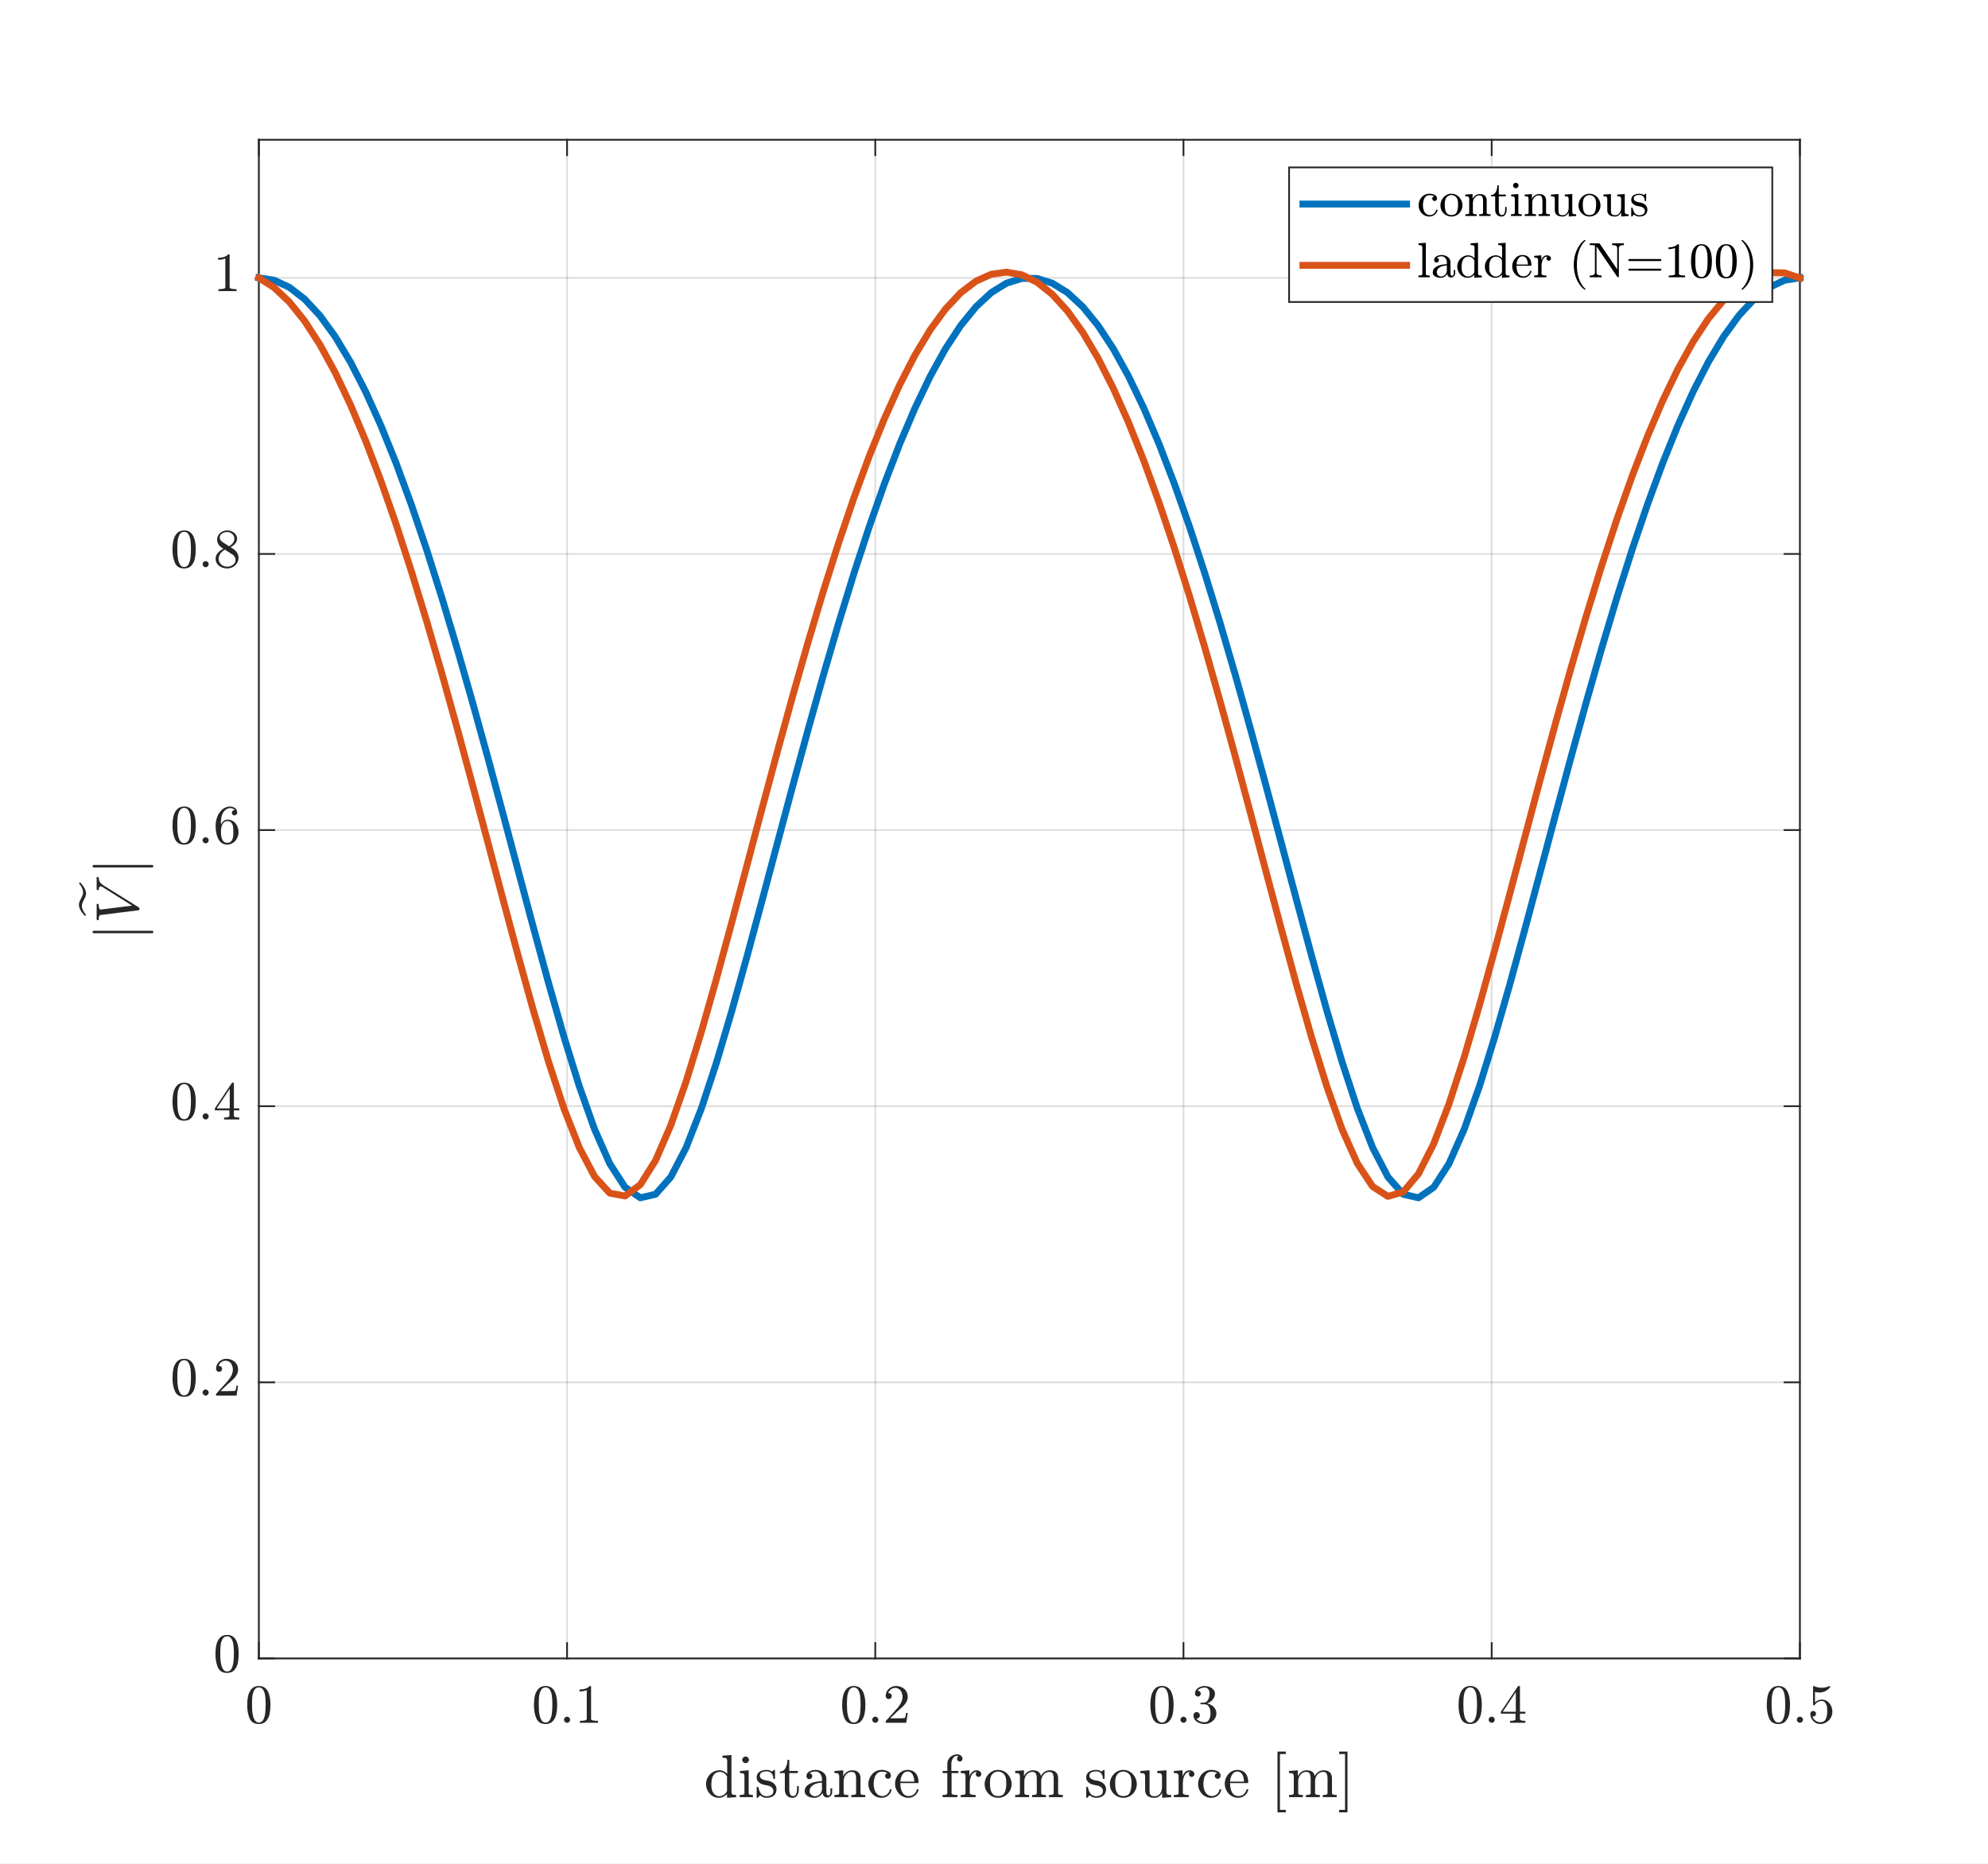 <?xml version="1.0"?>
<!DOCTYPE svg PUBLIC '-//W3C//DTD SVG 1.0//EN'
          'http://www.w3.org/TR/2001/REC-SVG-20010904/DTD/svg10.dtd'>
<svg xmlns:xlink="http://www.w3.org/1999/xlink" style="fill-opacity:1; color-rendering:auto; color-interpolation:auto; text-rendering:auto; stroke:black; stroke-linecap:square; stroke-miterlimit:10; shape-rendering:auto; stroke-opacity:1; fill:black; stroke-dasharray:none; font-weight:normal; stroke-width:1; font-family:'Dialog'; font-style:normal; stroke-linejoin:miter; font-size:12px; stroke-dashoffset:0; image-rendering:auto;" width="576" height="540" xmlns="http://www.w3.org/2000/svg"
><rect width="100%" height="100%" fill="#333333" stroke="none"/><!--Generated by the Batik Graphics2D SVG Generator--><defs id="genericDefs"
  /><g
  ><defs id="defs1"
    ><clipPath clipPathUnits="userSpaceOnUse" id="clipPath1"
      ><path d="M0 0 L576 0 L576 540 L0 540 L0 0 Z"
      /></clipPath
    ></defs
    ><g style="fill:white; stroke:white;"
    ><rect x="0" y="0" width="576" style="clip-path:url(#clipPath1); stroke:none;" height="540"
    /></g
    ><g style="fill:white; text-rendering:optimizeSpeed; color-rendering:optimizeSpeed; image-rendering:optimizeSpeed; shape-rendering:crispEdges; stroke:white; color-interpolation:sRGB;"
    ><rect x="0" width="576" height="540" y="0" style="stroke:none;"
      /><path style="stroke:none;" d="M75 480.5 L521.5 480.5 L521.5 40.5 L75 40.5 Z"
    /></g
    ><g style="stroke-linecap:butt; fill-opacity:0.149; fill:rgb(38,38,38); text-rendering:geometricPrecision; image-rendering:optimizeQuality; color-rendering:optimizeQuality; stroke-linejoin:round; stroke:rgb(38,38,38); color-interpolation:linearRGB; stroke-width:0.5; stroke-opacity:0.149;"
    ><line y2="40.5" style="fill:none;" x1="75" x2="75" y1="480.5"
      /><line y2="40.5" style="fill:none;" x1="164.3" x2="164.3" y1="480.5"
      /><line y2="40.5" style="fill:none;" x1="253.6" x2="253.6" y1="480.5"
      /><line y2="40.5" style="fill:none;" x1="342.9" x2="342.9" y1="480.5"
      /><line y2="40.5" style="fill:none;" x1="432.2" x2="432.2" y1="480.5"
      /><line y2="40.5" style="fill:none;" x1="521.5" x2="521.5" y1="480.5"
      /><line y2="480.5" style="fill:none;" x1="521.5" x2="75" y1="480.5"
      /><line y2="400.5" style="fill:none;" x1="521.5" x2="75" y1="400.5"
      /><line y2="320.5" style="fill:none;" x1="521.5" x2="75" y1="320.5"
      /><line y2="240.5" style="fill:none;" x1="521.5" x2="75" y1="240.5"
      /><line y2="160.5" style="fill:none;" x1="521.5" x2="75" y1="160.5"
      /><line y2="80.5" style="fill:none;" x1="521.5" x2="75" y1="80.5"
      /><line x1="75" x2="521.5" y1="480.5" style="stroke-linecap:square; fill-opacity:1; fill:none; stroke-opacity:1;" y2="480.5"
      /><line x1="75" x2="521.5" y1="40.5" style="stroke-linecap:square; fill-opacity:1; fill:none; stroke-opacity:1;" y2="40.5"
      /><line x1="75" x2="75" y1="480.5" style="stroke-linecap:square; fill-opacity:1; fill:none; stroke-opacity:1;" y2="476.035"
      /><line x1="164.3" x2="164.3" y1="480.5" style="stroke-linecap:square; fill-opacity:1; fill:none; stroke-opacity:1;" y2="476.035"
      /><line x1="253.6" x2="253.6" y1="480.5" style="stroke-linecap:square; fill-opacity:1; fill:none; stroke-opacity:1;" y2="476.035"
      /><line x1="342.9" x2="342.9" y1="480.5" style="stroke-linecap:square; fill-opacity:1; fill:none; stroke-opacity:1;" y2="476.035"
      /><line x1="432.2" x2="432.2" y1="480.5" style="stroke-linecap:square; fill-opacity:1; fill:none; stroke-opacity:1;" y2="476.035"
      /><line x1="521.5" x2="521.5" y1="480.5" style="stroke-linecap:square; fill-opacity:1; fill:none; stroke-opacity:1;" y2="476.035"
      /><line x1="75" x2="75" y1="40.5" style="stroke-linecap:square; fill-opacity:1; fill:none; stroke-opacity:1;" y2="44.965"
      /><line x1="164.3" x2="164.3" y1="40.5" style="stroke-linecap:square; fill-opacity:1; fill:none; stroke-opacity:1;" y2="44.965"
      /><line x1="253.6" x2="253.6" y1="40.5" style="stroke-linecap:square; fill-opacity:1; fill:none; stroke-opacity:1;" y2="44.965"
      /><line x1="342.9" x2="342.9" y1="40.5" style="stroke-linecap:square; fill-opacity:1; fill:none; stroke-opacity:1;" y2="44.965"
      /><line x1="432.2" x2="432.2" y1="40.5" style="stroke-linecap:square; fill-opacity:1; fill:none; stroke-opacity:1;" y2="44.965"
      /><line x1="521.5" x2="521.5" y1="40.5" style="stroke-linecap:square; fill-opacity:1; fill:none; stroke-opacity:1;" y2="44.965"
    /></g
    ><g transform="translate(75,485.7)" style="font-size:16px; fill:rgb(38,38,38); text-rendering:geometricPrecision; image-rendering:optimizeQuality; color-rendering:optimizeQuality; font-family:'mwa_cmr10'; stroke:rgb(38,38,38); color-interpolation:linearRGB;"
    ><path style="stroke:none;" d="M0 13.799 Q-1.953 13.799 -2.672 12.19 Q-3.375 10.565 -3.375 8.331 Q-3.375 6.94 -3.125 5.721 Q-2.859 4.487 -2.109 3.643 Q-1.359 2.784 0 2.784 Q1.062 2.784 1.734 3.299 Q2.406 3.815 2.75 4.627 Q3.109 5.44 3.234 6.377 Q3.359 7.315 3.359 8.331 Q3.359 9.706 3.109 10.909 Q2.859 12.112 2.109 12.956 Q1.375 13.799 0 13.799 ZM0 13.377 Q0.891 13.377 1.328 12.471 Q1.766 11.549 1.859 10.44 Q1.969 9.331 1.969 8.081 Q1.969 6.877 1.859 5.862 Q1.766 4.846 1.328 4.018 Q0.906 3.19 0 3.19 Q-0.906 3.19 -1.344 4.018 Q-1.781 4.846 -1.891 5.862 Q-1.984 6.877 -1.984 8.081 Q-1.984 8.971 -1.938 9.768 Q-1.891 10.549 -1.703 11.393 Q-1.516 12.221 -1.109 12.799 Q-0.688 13.377 0 13.377 Z"
    /></g
    ><g transform="translate(164.3,485.7)" style="font-size:16px; fill:rgb(38,38,38); text-rendering:geometricPrecision; image-rendering:optimizeQuality; color-rendering:optimizeQuality; font-family:'mwa_cmr10'; stroke:rgb(38,38,38); color-interpolation:linearRGB;"
    ><path style="stroke:none;" d="M-6.222 13.799 Q-8.175 13.799 -8.894 12.19 Q-9.597 10.565 -9.597 8.331 Q-9.597 6.94 -9.347 5.721 Q-9.082 4.487 -8.332 3.643 Q-7.582 2.784 -6.222 2.784 Q-5.16 2.784 -4.488 3.299 Q-3.816 3.815 -3.472 4.627 Q-3.113 5.44 -2.988 6.377 Q-2.863 7.315 -2.863 8.331 Q-2.863 9.706 -3.113 10.909 Q-3.363 12.112 -4.113 12.956 Q-4.847 13.799 -6.222 13.799 ZM-6.222 13.377 Q-5.332 13.377 -4.894 12.471 Q-4.457 11.549 -4.363 10.44 Q-4.253 9.331 -4.253 8.081 Q-4.253 6.877 -4.363 5.862 Q-4.457 4.846 -4.894 4.018 Q-5.316 3.19 -6.222 3.19 Q-7.128 3.19 -7.566 4.018 Q-8.004 4.846 -8.113 5.862 Q-8.207 6.877 -8.207 8.081 Q-8.207 8.971 -8.16 9.768 Q-8.113 10.549 -7.925 11.393 Q-7.738 12.221 -7.332 12.799 Q-6.91 13.377 -6.222 13.377 Z"
      /><path style="stroke:none;" d="M-0.878 12.549 Q-0.878 12.19 -0.613 11.94 Q-0.347 11.674 0.012 11.674 Q0.231 11.674 0.434 11.799 Q0.653 11.909 0.762 12.127 Q0.887 12.331 0.887 12.549 Q0.887 12.909 0.622 13.174 Q0.371 13.44 0.012 13.44 Q-0.347 13.44 -0.613 13.174 Q-0.878 12.909 -0.878 12.549 Z"
      /><path style="stroke:none;" d="M3.707 13.44 L3.707 12.877 Q5.707 12.877 5.707 12.362 L5.707 3.971 Q4.878 4.362 3.613 4.362 L3.613 3.799 Q5.582 3.799 6.582 2.784 L6.8 2.784 Q6.863 2.784 6.91 2.831 Q6.957 2.862 6.957 2.924 L6.957 12.362 Q6.957 12.877 8.957 12.877 L8.957 13.44 L3.707 13.44 Z"
    /></g
    ><g transform="translate(253.6,485.7)" style="font-size:16px; fill:rgb(38,38,38); text-rendering:geometricPrecision; image-rendering:optimizeQuality; color-rendering:optimizeQuality; font-family:'mwa_cmr10'; stroke:rgb(38,38,38); color-interpolation:linearRGB;"
    ><path style="stroke:none;" d="M-6.222 13.799 Q-8.175 13.799 -8.894 12.19 Q-9.597 10.565 -9.597 8.331 Q-9.597 6.94 -9.347 5.721 Q-9.082 4.487 -8.332 3.643 Q-7.582 2.784 -6.222 2.784 Q-5.16 2.784 -4.488 3.299 Q-3.816 3.815 -3.472 4.627 Q-3.113 5.44 -2.988 6.377 Q-2.863 7.315 -2.863 8.331 Q-2.863 9.706 -3.113 10.909 Q-3.363 12.112 -4.113 12.956 Q-4.847 13.799 -6.222 13.799 ZM-6.222 13.377 Q-5.332 13.377 -4.894 12.471 Q-4.457 11.549 -4.363 10.44 Q-4.253 9.331 -4.253 8.081 Q-4.253 6.877 -4.363 5.862 Q-4.457 4.846 -4.894 4.018 Q-5.316 3.19 -6.222 3.19 Q-7.128 3.19 -7.566 4.018 Q-8.004 4.846 -8.113 5.862 Q-8.207 6.877 -8.207 8.081 Q-8.207 8.971 -8.16 9.768 Q-8.113 10.549 -7.925 11.393 Q-7.738 12.221 -7.332 12.799 Q-6.91 13.377 -6.222 13.377 Z"
      /><path style="stroke:none;" d="M-0.878 12.549 Q-0.878 12.19 -0.613 11.94 Q-0.347 11.674 0.012 11.674 Q0.231 11.674 0.434 11.799 Q0.653 11.909 0.762 12.127 Q0.887 12.331 0.887 12.549 Q0.887 12.909 0.622 13.174 Q0.371 13.44 0.012 13.44 Q-0.347 13.44 -0.613 13.174 Q-0.878 12.909 -0.878 12.549 Z"
      /><path style="stroke:none;" d="M3.019 13.44 L3.019 13.002 Q3.019 12.971 3.05 12.924 L5.535 10.174 Q6.097 9.565 6.441 9.159 Q6.8 8.737 7.144 8.206 Q7.488 7.659 7.691 7.096 Q7.894 6.534 7.894 5.909 Q7.894 5.252 7.644 4.659 Q7.41 4.065 6.925 3.706 Q6.441 3.346 5.769 3.346 Q5.066 3.346 4.503 3.768 Q3.957 4.174 3.738 4.846 Q3.8 4.831 3.91 4.831 Q4.269 4.831 4.519 5.081 Q4.769 5.315 4.769 5.69 Q4.769 6.065 4.519 6.315 Q4.269 6.565 3.91 6.565 Q3.535 6.565 3.269 6.315 Q3.019 6.049 3.019 5.69 Q3.019 5.096 3.238 4.565 Q3.472 4.034 3.894 3.627 Q4.332 3.221 4.863 3.002 Q5.394 2.784 6.003 2.784 Q6.91 2.784 7.691 3.174 Q8.488 3.549 8.941 4.268 Q9.41 4.971 9.41 5.909 Q9.41 6.612 9.097 7.237 Q8.8 7.862 8.316 8.377 Q7.847 8.877 7.097 9.534 Q6.363 10.174 6.128 10.393 L4.316 12.143 L5.863 12.143 Q6.988 12.143 7.753 12.127 Q8.519 12.096 8.566 12.065 Q8.754 11.862 8.941 10.581 L9.41 10.581 L8.957 13.44 L3.019 13.44 Z"
    /></g
    ><g transform="translate(342.9,485.7)" style="font-size:16px; fill:rgb(38,38,38); text-rendering:geometricPrecision; image-rendering:optimizeQuality; color-rendering:optimizeQuality; font-family:'mwa_cmr10'; stroke:rgb(38,38,38); color-interpolation:linearRGB;"
    ><path style="stroke:none;" d="M-6.222 13.799 Q-8.175 13.799 -8.894 12.19 Q-9.597 10.565 -9.597 8.331 Q-9.597 6.94 -9.347 5.721 Q-9.082 4.487 -8.332 3.643 Q-7.582 2.784 -6.222 2.784 Q-5.16 2.784 -4.488 3.299 Q-3.816 3.815 -3.472 4.627 Q-3.113 5.44 -2.988 6.377 Q-2.863 7.315 -2.863 8.331 Q-2.863 9.706 -3.113 10.909 Q-3.363 12.112 -4.113 12.956 Q-4.847 13.799 -6.222 13.799 ZM-6.222 13.377 Q-5.332 13.377 -4.894 12.471 Q-4.457 11.549 -4.363 10.44 Q-4.253 9.331 -4.253 8.081 Q-4.253 6.877 -4.363 5.862 Q-4.457 4.846 -4.894 4.018 Q-5.316 3.19 -6.222 3.19 Q-7.128 3.19 -7.566 4.018 Q-8.004 4.846 -8.113 5.862 Q-8.207 6.877 -8.207 8.081 Q-8.207 8.971 -8.16 9.768 Q-8.113 10.549 -7.925 11.393 Q-7.738 12.221 -7.332 12.799 Q-6.91 13.377 -6.222 13.377 Z"
      /><path style="stroke:none;" d="M-0.878 12.549 Q-0.878 12.19 -0.613 11.94 Q-0.347 11.674 0.012 11.674 Q0.231 11.674 0.434 11.799 Q0.653 11.909 0.762 12.127 Q0.887 12.331 0.887 12.549 Q0.887 12.909 0.622 13.174 Q0.371 13.44 0.012 13.44 Q-0.347 13.44 -0.613 13.174 Q-0.878 12.909 -0.878 12.549 Z"
      /><path style="stroke:none;" d="M3.753 12.206 Q4.128 12.752 4.753 13.018 Q5.394 13.284 6.113 13.284 Q7.05 13.284 7.441 12.487 Q7.832 11.69 7.832 10.69 Q7.832 10.237 7.738 9.784 Q7.66 9.331 7.457 8.94 Q7.269 8.549 6.925 8.315 Q6.597 8.081 6.097 8.081 L5.035 8.081 Q4.894 8.081 4.894 7.924 L4.894 7.784 Q4.894 7.659 5.035 7.659 L5.925 7.596 Q6.488 7.596 6.847 7.174 Q7.222 6.752 7.394 6.143 Q7.566 5.534 7.566 4.987 Q7.566 4.221 7.207 3.737 Q6.847 3.237 6.113 3.237 Q5.503 3.237 4.941 3.471 Q4.394 3.706 4.066 4.174 Q4.097 4.159 4.113 4.159 Q4.144 4.159 4.175 4.159 Q4.535 4.159 4.769 4.409 Q5.019 4.659 5.019 5.002 Q5.019 5.346 4.769 5.596 Q4.535 5.846 4.175 5.846 Q3.832 5.846 3.582 5.596 Q3.332 5.346 3.332 5.002 Q3.332 4.315 3.738 3.815 Q4.16 3.299 4.8 3.049 Q5.457 2.784 6.113 2.784 Q6.597 2.784 7.128 2.924 Q7.675 3.065 8.113 3.346 Q8.55 3.612 8.832 4.034 Q9.113 4.456 9.113 4.987 Q9.113 5.659 8.8 6.237 Q8.504 6.799 7.972 7.221 Q7.457 7.627 6.832 7.831 Q7.535 7.971 8.16 8.362 Q8.785 8.752 9.16 9.362 Q9.535 9.971 9.535 10.674 Q9.535 11.549 9.05 12.268 Q8.566 12.987 7.769 13.393 Q6.988 13.799 6.113 13.799 Q5.363 13.799 4.613 13.502 Q3.863 13.221 3.378 12.659 Q2.894 12.081 2.894 11.284 Q2.894 10.877 3.16 10.612 Q3.425 10.346 3.832 10.346 Q4.082 10.346 4.3 10.471 Q4.519 10.596 4.628 10.815 Q4.753 11.034 4.753 11.284 Q4.753 11.674 4.472 11.94 Q4.207 12.206 3.832 12.206 L3.753 12.206 Z"
    /></g
    ><g transform="translate(432.2,485.7)" style="font-size:16px; fill:rgb(38,38,38); text-rendering:geometricPrecision; image-rendering:optimizeQuality; color-rendering:optimizeQuality; font-family:'mwa_cmr10'; stroke:rgb(38,38,38); color-interpolation:linearRGB;"
    ><path style="stroke:none;" d="M-6.222 13.799 Q-8.175 13.799 -8.894 12.19 Q-9.597 10.565 -9.597 8.331 Q-9.597 6.94 -9.347 5.721 Q-9.082 4.487 -8.332 3.643 Q-7.582 2.784 -6.222 2.784 Q-5.16 2.784 -4.488 3.299 Q-3.816 3.815 -3.472 4.627 Q-3.113 5.44 -2.988 6.377 Q-2.863 7.315 -2.863 8.331 Q-2.863 9.706 -3.113 10.909 Q-3.363 12.112 -4.113 12.956 Q-4.847 13.799 -6.222 13.799 ZM-6.222 13.377 Q-5.332 13.377 -4.894 12.471 Q-4.457 11.549 -4.363 10.44 Q-4.253 9.331 -4.253 8.081 Q-4.253 6.877 -4.363 5.862 Q-4.457 4.846 -4.894 4.018 Q-5.316 3.19 -6.222 3.19 Q-7.128 3.19 -7.566 4.018 Q-8.004 4.846 -8.113 5.862 Q-8.207 6.877 -8.207 8.081 Q-8.207 8.971 -8.16 9.768 Q-8.113 10.549 -7.925 11.393 Q-7.738 12.221 -7.332 12.799 Q-6.91 13.377 -6.222 13.377 Z"
      /><path style="stroke:none;" d="M-0.878 12.549 Q-0.878 12.19 -0.613 11.94 Q-0.347 11.674 0.012 11.674 Q0.231 11.674 0.434 11.799 Q0.653 11.909 0.762 12.127 Q0.887 12.331 0.887 12.549 Q0.887 12.909 0.622 13.174 Q0.371 13.44 0.012 13.44 Q-0.347 13.44 -0.613 13.174 Q-0.878 12.909 -0.878 12.549 Z"
      /><path style="stroke:none;" d="M2.675 10.799 L2.675 10.237 L7.613 2.862 Q7.675 2.784 7.785 2.784 L8.019 2.784 Q8.191 2.784 8.191 2.956 L8.191 10.237 L9.769 10.237 L9.769 10.799 L8.191 10.799 L8.191 12.362 Q8.191 12.69 8.66 12.784 Q9.129 12.877 9.754 12.877 L9.754 13.44 L5.347 13.44 L5.347 12.877 Q5.957 12.877 6.425 12.784 Q6.894 12.69 6.894 12.362 L6.894 10.799 L2.675 10.799 ZM3.207 10.237 L6.988 10.237 L6.988 4.565 L3.207 10.237 Z"
    /></g
    ><g transform="translate(521.5,485.7)" style="font-size:16px; fill:rgb(38,38,38); text-rendering:geometricPrecision; image-rendering:optimizeQuality; color-rendering:optimizeQuality; font-family:'mwa_cmr10'; stroke:rgb(38,38,38); color-interpolation:linearRGB;"
    ><path style="stroke:none;" d="M-6.222 13.799 Q-8.175 13.799 -8.894 12.19 Q-9.597 10.565 -9.597 8.331 Q-9.597 6.94 -9.347 5.721 Q-9.082 4.487 -8.332 3.643 Q-7.582 2.784 -6.222 2.784 Q-5.16 2.784 -4.488 3.299 Q-3.816 3.815 -3.472 4.627 Q-3.113 5.44 -2.988 6.377 Q-2.863 7.315 -2.863 8.331 Q-2.863 9.706 -3.113 10.909 Q-3.363 12.112 -4.113 12.956 Q-4.847 13.799 -6.222 13.799 ZM-6.222 13.377 Q-5.332 13.377 -4.894 12.471 Q-4.457 11.549 -4.363 10.44 Q-4.253 9.331 -4.253 8.081 Q-4.253 6.877 -4.363 5.862 Q-4.457 4.846 -4.894 4.018 Q-5.316 3.19 -6.222 3.19 Q-7.128 3.19 -7.566 4.018 Q-8.004 4.846 -8.113 5.862 Q-8.207 6.877 -8.207 8.081 Q-8.207 8.971 -8.16 9.768 Q-8.113 10.549 -7.925 11.393 Q-7.738 12.221 -7.332 12.799 Q-6.91 13.377 -6.222 13.377 Z"
      /><path style="stroke:none;" d="M-0.878 12.549 Q-0.878 12.19 -0.613 11.94 Q-0.347 11.674 0.012 11.674 Q0.231 11.674 0.434 11.799 Q0.653 11.909 0.762 12.127 Q0.887 12.331 0.887 12.549 Q0.887 12.909 0.622 13.174 Q0.371 13.44 0.012 13.44 Q-0.347 13.44 -0.613 13.174 Q-0.878 12.909 -0.878 12.549 Z"
      /><path style="stroke:none;" d="M3.613 11.612 Q3.785 12.081 4.113 12.471 Q4.457 12.846 4.925 13.065 Q5.394 13.284 5.894 13.284 Q7.05 13.284 7.488 12.393 Q7.925 11.487 7.925 10.206 Q7.925 9.643 7.894 9.268 Q7.878 8.893 7.8 8.534 Q7.644 7.971 7.269 7.549 Q6.91 7.127 6.363 7.127 Q5.832 7.127 5.441 7.299 Q5.05 7.456 4.8 7.674 Q4.566 7.893 4.378 8.143 Q4.191 8.377 4.144 8.393 L3.972 8.393 Q3.925 8.393 3.863 8.346 Q3.816 8.299 3.816 8.252 L3.816 2.909 Q3.816 2.862 3.863 2.831 Q3.91 2.784 3.972 2.784 L4.019 2.784 Q5.097 3.299 6.3 3.299 Q7.488 3.299 8.597 2.784 L8.644 2.784 Q8.691 2.784 8.738 2.831 Q8.785 2.862 8.785 2.909 L8.785 3.049 Q8.785 3.127 8.754 3.127 Q8.207 3.862 7.378 4.268 Q6.566 4.674 5.675 4.674 Q5.035 4.674 4.363 4.487 L4.363 7.518 Q4.894 7.081 5.316 6.909 Q5.738 6.721 6.378 6.721 Q7.269 6.721 7.957 7.237 Q8.66 7.737 9.035 8.549 Q9.41 9.362 9.41 10.221 Q9.41 11.174 8.941 12.002 Q8.472 12.815 7.66 13.315 Q6.847 13.799 5.894 13.799 Q5.097 13.799 4.441 13.393 Q3.785 12.971 3.394 12.284 Q3.019 11.596 3.019 10.831 Q3.019 10.471 3.253 10.252 Q3.488 10.018 3.847 10.018 Q4.191 10.018 4.425 10.252 Q4.675 10.471 4.675 10.831 Q4.675 11.174 4.425 11.409 Q4.191 11.643 3.847 11.643 Q3.785 11.643 3.707 11.643 Q3.644 11.627 3.613 11.612 Z"
    /></g
    ><g transform="translate(298.25,505.9)" style="font-size:17.6px; fill:rgb(38,38,38); text-rendering:geometricPrecision; image-rendering:optimizeQuality; color-rendering:optimizeQuality; font-family:'mwa_cmr10'; stroke:rgb(38,38,38); color-interpolation:linearRGB;"
    ><path style="stroke:none;" d="M-89.961 14.987 Q-91.008 14.987 -91.867 14.425 Q-92.727 13.862 -93.211 12.94 Q-93.68 12.018 -93.68 10.987 Q-93.68 9.925 -93.164 9.018 Q-92.633 8.096 -91.742 7.55 Q-90.852 7.003 -89.774 7.003 Q-89.133 7.003 -88.555 7.284 Q-87.977 7.55 -87.555 8.034 L-87.555 4.378 Q-87.555 3.893 -87.695 3.69 Q-87.836 3.471 -88.102 3.425 Q-88.367 3.378 -88.93 3.378 L-88.93 2.768 L-86.32 2.581 L-86.32 13.19 Q-86.32 13.643 -86.18 13.862 Q-86.039 14.065 -85.774 14.112 Q-85.508 14.159 -84.961 14.159 L-84.961 14.784 L-87.602 14.987 L-87.602 13.878 Q-88.07 14.393 -88.695 14.69 Q-89.32 14.987 -89.961 14.987 ZM-91.758 13.253 Q-91.461 13.831 -90.961 14.175 Q-90.445 14.518 -89.852 14.518 Q-89.133 14.518 -88.524 14.096 Q-87.914 13.675 -87.602 13.003 L-87.602 8.784 Q-87.82 8.393 -88.133 8.096 Q-88.445 7.784 -88.836 7.628 Q-89.227 7.471 -89.664 7.471 Q-90.586 7.471 -91.149 7.987 Q-91.695 8.503 -91.93 9.315 Q-92.149 10.112 -92.149 11.003 Q-92.149 11.706 -92.07 12.237 Q-91.992 12.753 -91.758 13.253 Z"
      /><path style="stroke:none;" d="M-83.933 14.784 L-83.933 14.159 Q-83.34 14.159 -82.949 14.065 Q-82.558 13.971 -82.558 13.612 L-82.558 8.8 Q-82.558 8.128 -82.824 7.971 Q-83.09 7.815 -83.855 7.815 L-83.855 7.206 L-81.324 7.003 L-81.324 13.612 Q-81.324 13.971 -80.996 14.065 Q-80.652 14.159 -80.105 14.159 L-80.105 14.784 L-83.933 14.784 ZM-83.199 3.987 Q-83.199 3.596 -82.902 3.315 Q-82.605 3.018 -82.23 3.018 Q-81.98 3.018 -81.746 3.143 Q-81.511 3.268 -81.386 3.503 Q-81.261 3.737 -81.261 3.987 Q-81.261 4.362 -81.558 4.659 Q-81.84 4.94 -82.23 4.94 Q-82.605 4.94 -82.902 4.659 Q-83.199 4.362 -83.199 3.987 Z"
      /><path style="stroke:none;" d="M-79.013 14.831 L-79.013 11.971 Q-79.013 11.831 -78.857 11.831 L-78.638 11.831 Q-78.529 11.831 -78.498 11.971 Q-78.013 14.518 -76.123 14.518 Q-75.294 14.518 -74.732 14.143 Q-74.169 13.768 -74.169 12.971 Q-74.169 12.409 -74.607 12.018 Q-75.044 11.612 -75.654 11.456 L-76.826 11.221 Q-77.419 11.096 -77.904 10.831 Q-78.388 10.565 -78.701 10.128 Q-79.013 9.675 -79.013 9.096 Q-79.013 8.331 -78.607 7.831 Q-78.185 7.331 -77.544 7.112 Q-76.888 6.893 -76.123 6.893 Q-75.232 6.893 -74.56 7.378 L-74.044 6.94 Q-74.044 6.893 -73.966 6.893 L-73.841 6.893 Q-73.779 6.893 -73.748 6.94 Q-73.701 6.987 -73.701 7.05 L-73.701 9.346 Q-73.701 9.503 -73.841 9.503 L-74.044 9.503 Q-74.201 9.503 -74.201 9.346 Q-74.201 8.425 -74.716 7.878 Q-75.232 7.315 -76.154 7.315 Q-76.935 7.315 -77.513 7.612 Q-78.091 7.893 -78.091 8.612 Q-78.091 9.096 -77.685 9.409 Q-77.263 9.721 -76.701 9.862 L-75.513 10.081 Q-74.904 10.221 -74.388 10.55 Q-73.873 10.878 -73.576 11.378 Q-73.263 11.878 -73.263 12.503 Q-73.263 13.128 -73.482 13.596 Q-73.701 14.065 -74.091 14.378 Q-74.482 14.69 -75.013 14.831 Q-75.544 14.987 -76.123 14.987 Q-77.232 14.987 -78.013 14.237 L-78.654 14.94 Q-78.654 14.987 -78.748 14.987 L-78.857 14.987 Q-79.013 14.987 -79.013 14.831 Z"
      /><path style="stroke:none;" d="M-70.852 12.675 L-70.852 7.815 L-72.321 7.815 L-72.321 7.362 Q-71.165 7.362 -70.633 6.3 Q-70.087 5.221 -70.087 3.956 L-69.571 3.956 L-69.571 7.206 L-67.087 7.206 L-67.087 7.815 L-69.571 7.815 L-69.571 12.643 Q-69.571 13.362 -69.337 13.925 Q-69.087 14.471 -68.446 14.471 Q-67.852 14.471 -67.587 13.893 Q-67.321 13.3 -67.321 12.643 L-67.321 11.596 L-66.805 11.596 L-66.805 12.675 Q-66.805 13.221 -67.008 13.768 Q-67.212 14.3 -67.618 14.643 Q-68.008 14.987 -68.571 14.987 Q-69.618 14.987 -70.243 14.362 Q-70.852 13.721 -70.852 12.675 Z"
      /><path style="stroke:none;" d="M-65.101 13.05 Q-65.101 12.003 -64.273 11.346 Q-63.445 10.69 -62.289 10.425 Q-61.133 10.159 -60.101 10.159 L-60.101 9.425 Q-60.101 8.925 -60.336 8.456 Q-60.554 7.971 -60.976 7.675 Q-61.383 7.362 -61.898 7.362 Q-63.07 7.362 -63.679 7.893 Q-63.336 7.893 -63.117 8.143 Q-62.898 8.393 -62.898 8.721 Q-62.898 9.081 -63.148 9.331 Q-63.398 9.581 -63.742 9.581 Q-64.101 9.581 -64.351 9.331 Q-64.586 9.081 -64.586 8.721 Q-64.586 7.8 -63.758 7.346 Q-62.914 6.893 -61.898 6.893 Q-61.179 6.893 -60.461 7.206 Q-59.742 7.503 -59.289 8.081 Q-58.82 8.643 -58.82 9.393 L-58.82 13.362 Q-58.82 13.706 -58.679 14.003 Q-58.523 14.284 -58.226 14.284 Q-57.929 14.284 -57.789 13.987 Q-57.648 13.69 -57.648 13.362 L-57.648 12.237 L-57.133 12.237 L-57.133 13.362 Q-57.133 13.753 -57.336 14.112 Q-57.539 14.471 -57.898 14.69 Q-58.242 14.893 -58.633 14.893 Q-59.148 14.893 -59.523 14.487 Q-59.898 14.081 -59.945 13.534 Q-60.273 14.206 -60.914 14.596 Q-61.539 14.987 -62.258 14.987 Q-62.929 14.987 -63.586 14.784 Q-64.226 14.581 -64.664 14.159 Q-65.101 13.737 -65.101 13.05 ZM-63.679 13.05 Q-63.679 13.675 -63.226 14.096 Q-62.758 14.518 -62.148 14.518 Q-61.57 14.518 -61.117 14.237 Q-60.648 13.956 -60.383 13.471 Q-60.101 12.971 -60.101 12.425 L-60.101 10.596 Q-60.898 10.596 -61.742 10.862 Q-62.57 11.128 -63.133 11.69 Q-63.679 12.237 -63.679 13.05 Z"
      /><path style="stroke:none;" d="M-56.473 14.784 L-56.473 14.159 Q-55.88 14.159 -55.489 14.065 Q-55.098 13.971 -55.098 13.612 L-55.098 8.8 Q-55.098 8.331 -55.255 8.128 Q-55.395 7.909 -55.661 7.862 Q-55.926 7.815 -56.473 7.815 L-56.473 7.206 L-53.926 7.003 L-53.926 8.721 Q-53.583 7.971 -52.895 7.487 Q-52.192 7.003 -51.38 7.003 Q-50.161 7.003 -49.551 7.596 Q-48.926 8.175 -48.926 9.378 L-48.926 13.612 Q-48.926 13.971 -48.551 14.065 Q-48.161 14.159 -47.551 14.159 L-47.551 14.784 L-51.583 14.784 L-51.583 14.159 Q-50.989 14.159 -50.598 14.065 Q-50.208 13.971 -50.208 13.612 L-50.208 9.425 Q-50.208 8.565 -50.458 8.018 Q-50.708 7.471 -51.473 7.471 Q-52.505 7.471 -53.161 8.284 Q-53.817 9.096 -53.817 10.143 L-53.817 13.612 Q-53.817 13.971 -53.442 14.065 Q-53.051 14.159 -52.458 14.159 L-52.458 14.784 L-56.473 14.784 Z"
      /><path style="stroke:none;" d="M-42.852 14.987 Q-43.914 14.987 -44.789 14.44 Q-45.649 13.878 -46.149 12.956 Q-46.649 12.034 -46.649 10.987 Q-46.649 9.94 -46.149 8.987 Q-45.649 8.034 -44.789 7.471 Q-43.914 6.893 -42.852 6.893 Q-41.821 6.893 -40.977 7.3 Q-40.117 7.706 -40.117 8.628 Q-40.117 8.971 -40.367 9.221 Q-40.617 9.471 -40.961 9.471 Q-41.321 9.471 -41.571 9.221 Q-41.805 8.971 -41.805 8.628 Q-41.805 8.315 -41.617 8.096 Q-41.414 7.862 -41.117 7.8 Q-41.727 7.409 -42.821 7.409 Q-43.664 7.409 -44.18 7.971 Q-44.696 8.534 -44.914 9.362 Q-45.117 10.175 -45.117 10.987 Q-45.117 11.831 -44.867 12.628 Q-44.602 13.425 -44.039 13.956 Q-43.477 14.471 -42.633 14.471 Q-41.805 14.471 -41.227 13.956 Q-40.633 13.44 -40.414 12.612 Q-40.414 12.518 -40.274 12.518 L-40.055 12.518 Q-40.008 12.518 -39.977 12.565 Q-39.93 12.612 -39.93 12.675 L-39.93 12.721 Q-40.196 13.768 -40.992 14.378 Q-41.774 14.987 -42.852 14.987 Z"
      /><path style="stroke:none;" d="M-35.029 14.987 Q-36.092 14.987 -36.998 14.425 Q-37.889 13.862 -38.404 12.925 Q-38.92 11.971 -38.92 10.925 Q-38.92 9.893 -38.451 8.971 Q-37.983 8.034 -37.154 7.471 Q-36.311 6.893 -35.279 6.893 Q-34.467 6.893 -33.873 7.175 Q-33.264 7.44 -32.889 7.925 Q-32.498 8.393 -32.311 9.05 Q-32.108 9.706 -32.108 10.487 Q-32.108 10.721 -32.279 10.721 L-37.373 10.721 L-37.373 10.909 Q-37.373 12.378 -36.795 13.425 Q-36.201 14.471 -34.873 14.471 Q-34.326 14.471 -33.873 14.237 Q-33.404 13.987 -33.076 13.565 Q-32.733 13.128 -32.608 12.643 Q-32.592 12.581 -32.545 12.534 Q-32.498 12.487 -32.436 12.487 L-32.279 12.487 Q-32.108 12.487 -32.108 12.706 Q-32.358 13.706 -33.186 14.346 Q-33.998 14.987 -35.029 14.987 ZM-37.358 10.284 L-33.342 10.284 Q-33.342 9.628 -33.529 8.956 Q-33.717 8.268 -34.154 7.815 Q-34.576 7.362 -35.279 7.362 Q-36.264 7.362 -36.811 8.3 Q-37.358 9.221 -37.358 10.284 Z"
      /><path style="stroke:none;" d="M-25.153 14.784 L-25.153 14.159 Q-24.559 14.159 -24.169 14.065 Q-23.778 13.971 -23.778 13.612 L-23.778 7.815 L-25.137 7.815 L-25.137 7.206 L-23.778 7.206 L-23.778 5.096 Q-23.778 4.534 -23.544 4.034 Q-23.309 3.534 -22.919 3.175 Q-22.512 2.8 -21.997 2.596 Q-21.466 2.378 -20.919 2.378 Q-20.325 2.378 -19.856 2.737 Q-19.372 3.081 -19.372 3.675 Q-19.372 4.003 -19.606 4.237 Q-19.825 4.456 -20.153 4.456 Q-20.497 4.456 -20.731 4.237 Q-20.966 4.003 -20.966 3.675 Q-20.966 3.112 -20.497 2.925 Q-20.778 2.831 -20.997 2.831 Q-21.512 2.831 -21.887 3.206 Q-22.247 3.565 -22.434 4.096 Q-22.606 4.612 -22.606 5.128 L-22.606 7.206 L-20.575 7.206 L-20.575 7.815 L-22.544 7.815 L-22.544 13.612 Q-22.544 13.971 -22.028 14.065 Q-21.512 14.159 -20.841 14.159 L-20.841 14.784 L-25.153 14.784 Z"
      /><path style="stroke:none;" d="M-19.885 14.784 L-19.885 14.159 Q-19.275 14.159 -18.9 14.065 Q-18.51 13.971 -18.51 13.612 L-18.51 8.8 Q-18.51 8.331 -18.65 8.128 Q-18.791 7.909 -19.057 7.862 Q-19.322 7.815 -19.885 7.815 L-19.885 7.206 L-17.369 7.003 L-17.369 8.721 Q-17.088 7.956 -16.572 7.487 Q-16.041 7.003 -15.291 7.003 Q-14.76 7.003 -14.353 7.315 Q-13.932 7.628 -13.932 8.128 Q-13.932 8.456 -14.166 8.69 Q-14.4 8.925 -14.728 8.925 Q-15.057 8.925 -15.291 8.69 Q-15.525 8.456 -15.525 8.128 Q-15.525 7.659 -15.182 7.471 L-15.291 7.471 Q-15.994 7.471 -16.447 7.987 Q-16.9 8.503 -17.088 9.268 Q-17.275 10.018 -17.275 10.721 L-17.275 13.612 Q-17.275 14.159 -15.572 14.159 L-15.572 14.784 L-19.885 14.784 Z"
      /><path style="stroke:none;" d="M-9.038 14.987 Q-10.101 14.987 -11.007 14.456 Q-11.913 13.909 -12.444 13.003 Q-12.96 12.096 -12.96 11.034 Q-12.96 10.237 -12.679 9.487 Q-12.382 8.737 -11.851 8.159 Q-11.304 7.565 -10.601 7.237 Q-9.882 6.893 -9.038 6.893 Q-7.96 6.893 -7.069 7.471 Q-6.179 8.034 -5.663 9.003 Q-5.148 9.956 -5.148 11.034 Q-5.148 12.096 -5.679 13.003 Q-6.21 13.909 -7.101 14.456 Q-7.991 14.987 -9.038 14.987 ZM-9.038 14.471 Q-7.632 14.471 -7.163 13.456 Q-6.694 12.425 -6.694 10.846 Q-6.694 9.956 -6.788 9.378 Q-6.882 8.8 -7.194 8.331 Q-7.398 8.034 -7.71 7.815 Q-8.007 7.596 -8.351 7.487 Q-8.679 7.362 -9.038 7.362 Q-9.601 7.362 -10.101 7.612 Q-10.585 7.862 -10.913 8.331 Q-11.241 8.815 -11.335 9.425 Q-11.413 10.018 -11.413 10.846 Q-11.413 11.831 -11.241 12.612 Q-11.069 13.393 -10.554 13.94 Q-10.038 14.471 -9.038 14.471 Z"
      /><path style="stroke:none;" d="M-4.113 14.784 L-4.113 14.159 Q-3.519 14.159 -3.129 14.065 Q-2.738 13.971 -2.738 13.612 L-2.738 8.8 Q-2.738 8.331 -2.894 8.128 Q-3.035 7.909 -3.301 7.862 Q-3.566 7.815 -4.113 7.815 L-4.113 7.206 L-1.566 7.003 L-1.566 8.721 Q-1.223 7.971 -0.535 7.487 Q0.168 7.003 0.981 7.003 Q3.012 7.003 3.356 8.659 Q3.715 7.925 4.387 7.471 Q5.074 7.003 5.887 7.003 Q6.684 7.003 7.215 7.268 Q7.762 7.518 8.043 8.05 Q8.324 8.581 8.324 9.378 L8.324 13.612 Q8.324 13.971 8.715 14.065 Q9.106 14.159 9.699 14.159 L9.699 14.784 L5.668 14.784 L5.668 14.159 Q6.262 14.159 6.652 14.065 Q7.043 13.971 7.043 13.612 L7.043 9.425 Q7.043 8.55 6.793 8.018 Q6.543 7.471 5.762 7.471 Q4.746 7.471 4.09 8.284 Q3.434 9.096 3.434 10.143 L3.434 13.612 Q3.434 13.971 3.809 14.065 Q4.199 14.159 4.809 14.159 L4.809 14.784 L0.777 14.784 L0.777 14.159 Q1.371 14.159 1.762 14.065 Q2.152 13.971 2.152 13.612 L2.152 9.425 Q2.152 8.565 1.902 8.018 Q1.652 7.471 0.887 7.471 Q-0.144 7.471 -0.801 8.284 Q-1.457 9.096 -1.457 10.143 L-1.457 13.612 Q-1.457 13.971 -1.082 14.065 Q-0.691 14.159 -0.098 14.159 L-0.098 14.784 L-4.113 14.784 Z"
      /><path style="stroke:none;" d="M16.467 14.831 L16.467 11.971 Q16.467 11.831 16.623 11.831 L16.842 11.831 Q16.951 11.831 16.983 11.971 Q17.467 14.518 19.358 14.518 Q20.186 14.518 20.748 14.143 Q21.311 13.768 21.311 12.971 Q21.311 12.409 20.873 12.018 Q20.436 11.612 19.826 11.456 L18.655 11.221 Q18.061 11.096 17.576 10.831 Q17.092 10.565 16.78 10.128 Q16.467 9.675 16.467 9.096 Q16.467 8.331 16.873 7.831 Q17.295 7.331 17.936 7.112 Q18.592 6.893 19.358 6.893 Q20.248 6.893 20.92 7.378 L21.436 6.94 Q21.436 6.893 21.514 6.893 L21.639 6.893 Q21.701 6.893 21.733 6.94 Q21.78 6.987 21.78 7.05 L21.78 9.346 Q21.78 9.503 21.639 9.503 L21.436 9.503 Q21.28 9.503 21.28 9.346 Q21.28 8.425 20.764 7.878 Q20.248 7.315 19.326 7.315 Q18.545 7.315 17.967 7.612 Q17.389 7.893 17.389 8.612 Q17.389 9.096 17.795 9.409 Q18.217 9.721 18.78 9.862 L19.967 10.081 Q20.576 10.221 21.092 10.55 Q21.608 10.878 21.905 11.378 Q22.217 11.878 22.217 12.503 Q22.217 13.128 21.998 13.596 Q21.78 14.065 21.389 14.378 Q20.998 14.69 20.467 14.831 Q19.936 14.987 19.358 14.987 Q18.248 14.987 17.467 14.237 L16.826 14.94 Q16.826 14.987 16.733 14.987 L16.623 14.987 Q16.467 14.987 16.467 14.831 Z"
      /><path style="stroke:none;" d="M27.237 14.987 Q26.175 14.987 25.269 14.456 Q24.362 13.909 23.831 13.003 Q23.316 12.096 23.316 11.034 Q23.316 10.237 23.597 9.487 Q23.894 8.737 24.425 8.159 Q24.972 7.565 25.675 7.237 Q26.394 6.893 27.237 6.893 Q28.316 6.893 29.206 7.471 Q30.097 8.034 30.612 9.003 Q31.128 9.956 31.128 11.034 Q31.128 12.096 30.597 13.003 Q30.066 13.909 29.175 14.456 Q28.284 14.987 27.237 14.987 ZM27.237 14.471 Q28.644 14.471 29.112 13.456 Q29.581 12.425 29.581 10.846 Q29.581 9.956 29.487 9.378 Q29.394 8.8 29.081 8.331 Q28.878 8.034 28.566 7.815 Q28.269 7.596 27.925 7.487 Q27.597 7.362 27.237 7.362 Q26.675 7.362 26.175 7.612 Q25.691 7.862 25.362 8.331 Q25.034 8.815 24.941 9.425 Q24.862 10.018 24.862 10.846 Q24.862 11.831 25.034 12.612 Q25.206 13.393 25.722 13.94 Q26.237 14.471 27.237 14.471 Z"
      /><path style="stroke:none;" d="M33.537 12.69 L33.537 8.8 Q33.537 8.331 33.381 8.128 Q33.241 7.909 32.975 7.862 Q32.709 7.815 32.162 7.815 L32.162 7.206 L34.819 7.003 L34.819 12.69 Q34.819 13.378 34.912 13.768 Q35.022 14.143 35.334 14.331 Q35.662 14.518 36.366 14.518 Q37.303 14.518 37.866 13.737 Q38.428 12.94 38.428 11.925 L38.428 8.8 Q38.428 8.331 38.272 8.128 Q38.131 7.909 37.866 7.862 Q37.616 7.815 37.053 7.815 L37.053 7.206 L39.709 7.003 L39.709 13.19 Q39.709 13.643 39.85 13.862 Q39.991 14.065 40.256 14.112 Q40.522 14.159 41.084 14.159 L41.084 14.784 L38.475 14.987 L38.475 13.503 Q38.147 14.159 37.569 14.581 Q36.991 14.987 36.272 14.987 Q35.022 14.987 34.272 14.456 Q33.537 13.909 33.537 12.69 Z"
      /><path style="stroke:none;" d="M41.862 14.784 L41.862 14.159 Q42.471 14.159 42.846 14.065 Q43.237 13.971 43.237 13.612 L43.237 8.8 Q43.237 8.331 43.096 8.128 Q42.956 7.909 42.69 7.862 Q42.425 7.815 41.862 7.815 L41.862 7.206 L44.378 7.003 L44.378 8.721 Q44.659 7.956 45.175 7.487 Q45.706 7.003 46.456 7.003 Q46.987 7.003 47.393 7.315 Q47.815 7.628 47.815 8.128 Q47.815 8.456 47.581 8.69 Q47.346 8.925 47.018 8.925 Q46.69 8.925 46.456 8.69 Q46.221 8.456 46.221 8.128 Q46.221 7.659 46.565 7.471 L46.456 7.471 Q45.753 7.471 45.3 7.987 Q44.846 8.503 44.659 9.268 Q44.471 10.018 44.471 10.721 L44.471 13.612 Q44.471 14.159 46.175 14.159 L46.175 14.784 L41.862 14.784 Z"
      /><path style="stroke:none;" d="M52.677 14.987 Q51.615 14.987 50.74 14.44 Q49.88 13.878 49.38 12.956 Q48.88 12.034 48.88 10.987 Q48.88 9.94 49.38 8.987 Q49.88 8.034 50.74 7.471 Q51.615 6.893 52.677 6.893 Q53.709 6.893 54.552 7.3 Q55.412 7.706 55.412 8.628 Q55.412 8.971 55.162 9.221 Q54.912 9.471 54.568 9.471 Q54.209 9.471 53.959 9.221 Q53.724 8.971 53.724 8.628 Q53.724 8.315 53.912 8.096 Q54.115 7.862 54.412 7.8 Q53.802 7.409 52.709 7.409 Q51.865 7.409 51.349 7.971 Q50.834 8.534 50.615 9.362 Q50.412 10.175 50.412 10.987 Q50.412 11.831 50.662 12.628 Q50.927 13.425 51.49 13.956 Q52.052 14.471 52.896 14.471 Q53.724 14.471 54.302 13.956 Q54.896 13.44 55.115 12.612 Q55.115 12.518 55.255 12.518 L55.474 12.518 Q55.521 12.518 55.552 12.565 Q55.599 12.612 55.599 12.675 L55.599 12.721 Q55.334 13.768 54.537 14.378 Q53.755 14.987 52.677 14.987 Z"
      /><path style="stroke:none;" d="M60.499 14.987 Q59.437 14.987 58.531 14.425 Q57.64 13.862 57.124 12.925 Q56.609 11.971 56.609 10.925 Q56.609 9.893 57.078 8.971 Q57.546 8.034 58.374 7.471 Q59.218 6.893 60.249 6.893 Q61.062 6.893 61.656 7.175 Q62.265 7.44 62.64 7.925 Q63.031 8.393 63.218 9.05 Q63.421 9.706 63.421 10.487 Q63.421 10.721 63.249 10.721 L58.156 10.721 L58.156 10.909 Q58.156 12.378 58.734 13.425 Q59.328 14.471 60.656 14.471 Q61.203 14.471 61.656 14.237 Q62.124 13.987 62.453 13.565 Q62.796 13.128 62.921 12.643 Q62.937 12.581 62.984 12.534 Q63.031 12.487 63.093 12.487 L63.249 12.487 Q63.421 12.487 63.421 12.706 Q63.171 13.706 62.343 14.346 Q61.531 14.987 60.499 14.987 ZM58.171 10.284 L62.187 10.284 Q62.187 9.628 61.999 8.956 Q61.812 8.268 61.374 7.815 Q60.953 7.362 60.249 7.362 Q59.265 7.362 58.718 8.3 Q58.171 9.221 58.171 10.284 Z"
      /><path style="stroke:none;" d="M71.891 19.19 L71.891 1.581 L74.298 1.581 L74.298 2.3 L72.595 2.3 L72.595 18.471 L74.298 18.471 L74.298 19.19 L71.891 19.19 Z"
      /><path style="stroke:none;" d="M75.234 14.784 L75.234 14.159 Q75.827 14.159 76.218 14.065 Q76.609 13.971 76.609 13.612 L76.609 8.8 Q76.609 8.331 76.452 8.128 Q76.312 7.909 76.046 7.862 Q75.78 7.815 75.234 7.815 L75.234 7.206 L77.78 7.003 L77.78 8.721 Q78.124 7.971 78.812 7.487 Q79.515 7.003 80.327 7.003 Q82.359 7.003 82.702 8.659 Q83.062 7.925 83.734 7.471 Q84.421 7.003 85.234 7.003 Q86.03 7.003 86.562 7.268 Q87.109 7.518 87.39 8.05 Q87.671 8.581 87.671 9.378 L87.671 13.612 Q87.671 13.971 88.062 14.065 Q88.452 14.159 89.046 14.159 L89.046 14.784 L85.015 14.784 L85.015 14.159 Q85.609 14.159 85.999 14.065 Q86.39 13.971 86.39 13.612 L86.39 9.425 Q86.39 8.55 86.14 8.018 Q85.89 7.471 85.109 7.471 Q84.093 7.471 83.437 8.284 Q82.78 9.096 82.78 10.143 L82.78 13.612 Q82.78 13.971 83.155 14.065 Q83.546 14.159 84.155 14.159 L84.155 14.784 L80.124 14.784 L80.124 14.159 Q80.718 14.159 81.109 14.065 Q81.499 13.971 81.499 13.612 L81.499 9.425 Q81.499 8.565 81.249 8.018 Q80.999 7.471 80.234 7.471 Q79.202 7.471 78.546 8.284 Q77.89 9.096 77.89 10.143 L77.89 13.612 Q77.89 13.971 78.265 14.065 Q78.655 14.159 79.249 14.159 L79.249 14.784 L75.234 14.784 Z"
      /><path style="stroke:none;" d="M89.76 19.19 L89.76 18.471 L91.463 18.471 L91.463 2.3 L89.76 2.3 L89.76 1.581 L92.166 1.581 L92.166 19.19 L89.76 19.19 Z"
    /></g
    ><g style="fill:rgb(38,38,38); text-rendering:geometricPrecision; image-rendering:optimizeQuality; color-rendering:optimizeQuality; stroke-linejoin:round; stroke:rgb(38,38,38); color-interpolation:linearRGB; stroke-width:0.5;"
    ><line y2="40.5" style="fill:none;" x1="75" x2="75" y1="480.5"
      /><line y2="40.5" style="fill:none;" x1="521.5" x2="521.5" y1="480.5"
      /><line y2="480.5" style="fill:none;" x1="75" x2="79.465" y1="480.5"
      /><line y2="400.5" style="fill:none;" x1="75" x2="79.465" y1="400.5"
      /><line y2="320.5" style="fill:none;" x1="75" x2="79.465" y1="320.5"
      /><line y2="240.5" style="fill:none;" x1="75" x2="79.465" y1="240.5"
      /><line y2="160.5" style="fill:none;" x1="75" x2="79.465" y1="160.5"
      /><line y2="80.5" style="fill:none;" x1="75" x2="79.465" y1="80.5"
      /><line y2="480.5" style="fill:none;" x1="521.5" x2="517.035" y1="480.5"
      /><line y2="400.5" style="fill:none;" x1="521.5" x2="517.035" y1="400.5"
      /><line y2="320.5" style="fill:none;" x1="521.5" x2="517.035" y1="320.5"
      /><line y2="240.5" style="fill:none;" x1="521.5" x2="517.035" y1="240.5"
      /><line y2="160.5" style="fill:none;" x1="521.5" x2="517.035" y1="160.5"
      /><line y2="80.5" style="fill:none;" x1="521.5" x2="517.035" y1="80.5"
    /></g
    ><g transform="translate(69.8,480.5)" style="font-size:16px; fill:rgb(38,38,38); text-rendering:geometricPrecision; image-rendering:optimizeQuality; color-rendering:optimizeQuality; font-family:'mwa_cmr10'; stroke:rgb(38,38,38); color-interpolation:linearRGB;"
    ><path style="stroke:none;" d="M-4 4.199 Q-5.953 4.199 -6.672 2.59 Q-7.375 0.965 -7.375 -1.269 Q-7.375 -2.66 -7.125 -3.879 Q-6.859 -5.113 -6.109 -5.957 Q-5.359 -6.816 -4 -6.816 Q-2.938 -6.816 -2.266 -6.301 Q-1.594 -5.785 -1.25 -4.973 Q-0.891 -4.16 -0.766 -3.223 Q-0.641 -2.285 -0.641 -1.269 Q-0.641 0.106 -0.891 1.309 Q-1.141 2.512 -1.891 3.356 Q-2.625 4.199 -4 4.199 ZM-4 3.777 Q-3.109 3.777 -2.672 2.871 Q-2.234 1.949 -2.141 0.84 Q-2.031 -0.269 -2.031 -1.519 Q-2.031 -2.723 -2.141 -3.738 Q-2.234 -4.754 -2.672 -5.582 Q-3.094 -6.41 -4 -6.41 Q-4.906 -6.41 -5.344 -5.582 Q-5.781 -4.754 -5.891 -3.738 Q-5.984 -2.723 -5.984 -1.519 Q-5.984 -0.629 -5.938 0.168 Q-5.891 0.949 -5.703 1.793 Q-5.516 2.621 -5.109 3.199 Q-4.688 3.777 -4 3.777 Z"
    /></g
    ><g transform="translate(69.8,400.5)" style="font-size:16px; fill:rgb(38,38,38); text-rendering:geometricPrecision; image-rendering:optimizeQuality; color-rendering:optimizeQuality; font-family:'mwa_cmr10'; stroke:rgb(38,38,38); color-interpolation:linearRGB;"
    ><path style="stroke:none;" d="M-16.445 4.199 Q-18.398 4.199 -19.116 2.59 Q-19.82 0.965 -19.82 -1.269 Q-19.82 -2.66 -19.57 -3.879 Q-19.304 -5.113 -18.554 -5.957 Q-17.804 -6.816 -16.445 -6.816 Q-15.382 -6.816 -14.71 -6.301 Q-14.038 -5.785 -13.694 -4.973 Q-13.335 -4.16 -13.21 -3.223 Q-13.085 -2.285 -13.085 -1.269 Q-13.085 0.106 -13.335 1.309 Q-13.585 2.512 -14.335 3.356 Q-15.069 4.199 -16.445 4.199 ZM-16.445 3.777 Q-15.554 3.777 -15.116 2.871 Q-14.679 1.949 -14.585 0.84 Q-14.476 -0.269 -14.476 -1.519 Q-14.476 -2.723 -14.585 -3.738 Q-14.679 -4.754 -15.116 -5.582 Q-15.538 -6.41 -16.445 -6.41 Q-17.351 -6.41 -17.788 -5.582 Q-18.226 -4.754 -18.335 -3.738 Q-18.429 -2.723 -18.429 -1.519 Q-18.429 -0.629 -18.382 0.168 Q-18.335 0.949 -18.148 1.793 Q-17.96 2.621 -17.554 3.199 Q-17.132 3.777 -16.445 3.777 Z"
      /><path style="stroke:none;" d="M-11.101 2.949 Q-11.101 2.59 -10.835 2.34 Q-10.569 2.074 -10.21 2.074 Q-9.991 2.074 -9.788 2.199 Q-9.569 2.309 -9.46 2.527 Q-9.335 2.731 -9.335 2.949 Q-9.335 3.309 -9.601 3.574 Q-9.851 3.84 -10.21 3.84 Q-10.569 3.84 -10.835 3.574 Q-11.101 3.309 -11.101 2.949 Z"
      /><path style="stroke:none;" d="M-7.203 3.84 L-7.203 3.402 Q-7.203 3.371 -7.172 3.324 L-4.688 0.574 Q-4.125 -0.035 -3.781 -0.441 Q-3.422 -0.863 -3.078 -1.394 Q-2.734 -1.941 -2.531 -2.504 Q-2.328 -3.066 -2.328 -3.691 Q-2.328 -4.348 -2.578 -4.941 Q-2.812 -5.535 -3.297 -5.894 Q-3.781 -6.254 -4.453 -6.254 Q-5.156 -6.254 -5.719 -5.832 Q-6.266 -5.426 -6.484 -4.754 Q-6.422 -4.769 -6.312 -4.769 Q-5.953 -4.769 -5.703 -4.519 Q-5.453 -4.285 -5.453 -3.91 Q-5.453 -3.535 -5.703 -3.285 Q-5.953 -3.035 -6.312 -3.035 Q-6.688 -3.035 -6.953 -3.285 Q-7.203 -3.551 -7.203 -3.91 Q-7.203 -4.504 -6.984 -5.035 Q-6.75 -5.566 -6.328 -5.973 Q-5.891 -6.379 -5.359 -6.598 Q-4.828 -6.816 -4.219 -6.816 Q-3.312 -6.816 -2.531 -6.426 Q-1.734 -6.051 -1.281 -5.332 Q-0.812 -4.629 -0.812 -3.691 Q-0.812 -2.988 -1.125 -2.363 Q-1.422 -1.738 -1.906 -1.223 Q-2.375 -0.723 -3.125 -0.066 Q-3.859 0.574 -4.094 0.793 L-5.906 2.543 L-4.359 2.543 Q-3.234 2.543 -2.469 2.527 Q-1.703 2.496 -1.656 2.465 Q-1.469 2.262 -1.281 0.981 L-0.812 0.981 L-1.266 3.84 L-7.203 3.84 Z"
    /></g
    ><g transform="translate(69.8,320.5)" style="font-size:16px; fill:rgb(38,38,38); text-rendering:geometricPrecision; image-rendering:optimizeQuality; color-rendering:optimizeQuality; font-family:'mwa_cmr10'; stroke:rgb(38,38,38); color-interpolation:linearRGB;"
    ><path style="stroke:none;" d="M-16.445 4.199 Q-18.398 4.199 -19.116 2.59 Q-19.82 0.965 -19.82 -1.269 Q-19.82 -2.66 -19.57 -3.879 Q-19.304 -5.113 -18.554 -5.957 Q-17.804 -6.816 -16.445 -6.816 Q-15.382 -6.816 -14.71 -6.301 Q-14.038 -5.785 -13.694 -4.973 Q-13.335 -4.16 -13.21 -3.223 Q-13.085 -2.285 -13.085 -1.269 Q-13.085 0.106 -13.335 1.309 Q-13.585 2.512 -14.335 3.356 Q-15.069 4.199 -16.445 4.199 ZM-16.445 3.777 Q-15.554 3.777 -15.116 2.871 Q-14.679 1.949 -14.585 0.84 Q-14.476 -0.269 -14.476 -1.519 Q-14.476 -2.723 -14.585 -3.738 Q-14.679 -4.754 -15.116 -5.582 Q-15.538 -6.41 -16.445 -6.41 Q-17.351 -6.41 -17.788 -5.582 Q-18.226 -4.754 -18.335 -3.738 Q-18.429 -2.723 -18.429 -1.519 Q-18.429 -0.629 -18.382 0.168 Q-18.335 0.949 -18.148 1.793 Q-17.96 2.621 -17.554 3.199 Q-17.132 3.777 -16.445 3.777 Z"
      /><path style="stroke:none;" d="M-11.101 2.949 Q-11.101 2.59 -10.835 2.34 Q-10.569 2.074 -10.21 2.074 Q-9.991 2.074 -9.788 2.199 Q-9.569 2.309 -9.46 2.527 Q-9.335 2.731 -9.335 2.949 Q-9.335 3.309 -9.601 3.574 Q-9.851 3.84 -10.21 3.84 Q-10.569 3.84 -10.835 3.574 Q-11.101 3.309 -11.101 2.949 Z"
      /><path style="stroke:none;" d="M-7.547 1.199 L-7.547 0.637 L-2.609 -6.738 Q-2.547 -6.816 -2.438 -6.816 L-2.203 -6.816 Q-2.031 -6.816 -2.031 -6.644 L-2.031 0.637 L-0.453 0.637 L-0.453 1.199 L-2.031 1.199 L-2.031 2.762 Q-2.031 3.09 -1.562 3.184 Q-1.094 3.277 -0.469 3.277 L-0.469 3.84 L-4.875 3.84 L-4.875 3.277 Q-4.266 3.277 -3.797 3.184 Q-3.328 3.09 -3.328 2.762 L-3.328 1.199 L-7.547 1.199 ZM-7.016 0.637 L-3.234 0.637 L-3.234 -5.035 L-7.016 0.637 Z"
    /></g
    ><g transform="translate(69.8,240.5)" style="font-size:16px; fill:rgb(38,38,38); text-rendering:geometricPrecision; image-rendering:optimizeQuality; color-rendering:optimizeQuality; font-family:'mwa_cmr10'; stroke:rgb(38,38,38); color-interpolation:linearRGB;"
    ><path style="stroke:none;" d="M-16.445 4.199 Q-18.398 4.199 -19.116 2.59 Q-19.82 0.965 -19.82 -1.269 Q-19.82 -2.66 -19.57 -3.879 Q-19.304 -5.113 -18.554 -5.957 Q-17.804 -6.816 -16.445 -6.816 Q-15.382 -6.816 -14.71 -6.301 Q-14.038 -5.785 -13.694 -4.973 Q-13.335 -4.16 -13.21 -3.223 Q-13.085 -2.285 -13.085 -1.269 Q-13.085 0.106 -13.335 1.309 Q-13.585 2.512 -14.335 3.356 Q-15.069 4.199 -16.445 4.199 ZM-16.445 3.777 Q-15.554 3.777 -15.116 2.871 Q-14.679 1.949 -14.585 0.84 Q-14.476 -0.269 -14.476 -1.519 Q-14.476 -2.723 -14.585 -3.738 Q-14.679 -4.754 -15.116 -5.582 Q-15.538 -6.41 -16.445 -6.41 Q-17.351 -6.41 -17.788 -5.582 Q-18.226 -4.754 -18.335 -3.738 Q-18.429 -2.723 -18.429 -1.519 Q-18.429 -0.629 -18.382 0.168 Q-18.335 0.949 -18.148 1.793 Q-17.96 2.621 -17.554 3.199 Q-17.132 3.777 -16.445 3.777 Z"
      /><path style="stroke:none;" d="M-11.101 2.949 Q-11.101 2.59 -10.835 2.34 Q-10.569 2.074 -10.21 2.074 Q-9.991 2.074 -9.788 2.199 Q-9.569 2.309 -9.46 2.527 Q-9.335 2.731 -9.335 2.949 Q-9.335 3.309 -9.601 3.574 Q-9.851 3.84 -10.21 3.84 Q-10.569 3.84 -10.835 3.574 Q-11.101 3.309 -11.101 2.949 Z"
      /><path style="stroke:none;" d="M-4 4.199 Q-4.984 4.199 -5.656 3.668 Q-6.312 3.137 -6.688 2.293 Q-7.047 1.449 -7.188 0.527 Q-7.328 -0.394 -7.328 -1.332 Q-7.328 -2.598 -6.844 -3.863 Q-6.344 -5.144 -5.391 -5.973 Q-4.422 -6.816 -3.109 -6.816 Q-2.562 -6.816 -2.094 -6.613 Q-1.625 -6.41 -1.359 -6.004 Q-1.078 -5.598 -1.078 -5.035 Q-1.078 -4.707 -1.312 -4.473 Q-1.531 -4.254 -1.859 -4.254 Q-2.172 -4.254 -2.406 -4.473 Q-2.625 -4.707 -2.625 -5.035 Q-2.625 -5.348 -2.406 -5.566 Q-2.172 -5.801 -1.859 -5.801 L-1.766 -5.801 Q-1.969 -6.082 -2.344 -6.223 Q-2.719 -6.363 -3.109 -6.363 Q-3.594 -6.363 -4.016 -6.144 Q-4.422 -5.941 -4.75 -5.582 Q-5.078 -5.223 -5.297 -4.785 Q-5.516 -4.348 -5.641 -3.785 Q-5.75 -3.238 -5.781 -2.754 Q-5.812 -2.269 -5.812 -1.535 Q-5.531 -2.191 -5.016 -2.613 Q-4.5 -3.035 -3.859 -3.035 Q-3.141 -3.035 -2.562 -2.738 Q-1.969 -2.457 -1.547 -1.941 Q-1.125 -1.426 -0.906 -0.769 Q-0.688 -0.113 -0.688 0.559 Q-0.688 1.496 -1.109 2.34 Q-1.516 3.184 -2.281 3.699 Q-3.031 4.199 -4 4.199 ZM-4 3.684 Q-3.375 3.684 -3 3.402 Q-2.625 3.121 -2.453 2.652 Q-2.281 2.184 -2.234 1.715 Q-2.188 1.246 -2.188 0.559 Q-2.188 -0.348 -2.281 -0.988 Q-2.359 -1.629 -2.75 -2.113 Q-3.125 -2.613 -3.922 -2.613 Q-4.562 -2.613 -4.984 -2.176 Q-5.406 -1.738 -5.594 -1.066 Q-5.781 -0.394 -5.781 0.215 Q-5.781 0.434 -5.766 0.543 Q-5.766 0.559 -5.781 0.574 Q-5.781 0.59 -5.781 0.621 Q-5.781 1.309 -5.641 2.012 Q-5.5 2.715 -5.109 3.199 Q-4.703 3.684 -4 3.684 Z"
    /></g
    ><g transform="translate(69.8,160.5)" style="font-size:16px; fill:rgb(38,38,38); text-rendering:geometricPrecision; image-rendering:optimizeQuality; color-rendering:optimizeQuality; font-family:'mwa_cmr10'; stroke:rgb(38,38,38); color-interpolation:linearRGB;"
    ><path style="stroke:none;" d="M-16.445 4.199 Q-18.398 4.199 -19.116 2.59 Q-19.82 0.965 -19.82 -1.269 Q-19.82 -2.66 -19.57 -3.879 Q-19.304 -5.113 -18.554 -5.957 Q-17.804 -6.816 -16.445 -6.816 Q-15.382 -6.816 -14.71 -6.301 Q-14.038 -5.785 -13.694 -4.973 Q-13.335 -4.16 -13.21 -3.223 Q-13.085 -2.285 -13.085 -1.269 Q-13.085 0.106 -13.335 1.309 Q-13.585 2.512 -14.335 3.356 Q-15.069 4.199 -16.445 4.199 ZM-16.445 3.777 Q-15.554 3.777 -15.116 2.871 Q-14.679 1.949 -14.585 0.84 Q-14.476 -0.269 -14.476 -1.519 Q-14.476 -2.723 -14.585 -3.738 Q-14.679 -4.754 -15.116 -5.582 Q-15.538 -6.41 -16.445 -6.41 Q-17.351 -6.41 -17.788 -5.582 Q-18.226 -4.754 -18.335 -3.738 Q-18.429 -2.723 -18.429 -1.519 Q-18.429 -0.629 -18.382 0.168 Q-18.335 0.949 -18.148 1.793 Q-17.96 2.621 -17.554 3.199 Q-17.132 3.777 -16.445 3.777 Z"
      /><path style="stroke:none;" d="M-11.101 2.949 Q-11.101 2.59 -10.835 2.34 Q-10.569 2.074 -10.21 2.074 Q-9.991 2.074 -9.788 2.199 Q-9.569 2.309 -9.46 2.527 Q-9.335 2.731 -9.335 2.949 Q-9.335 3.309 -9.601 3.574 Q-9.851 3.84 -10.21 3.84 Q-10.569 3.84 -10.835 3.574 Q-11.101 3.309 -11.101 2.949 Z"
      /><path style="stroke:none;" d="M-7.328 1.402 Q-7.328 0.449 -6.703 -0.285 Q-6.062 -1.035 -5.062 -1.519 L-5.656 -1.91 Q-6.203 -2.269 -6.547 -2.863 Q-6.891 -3.457 -6.891 -4.113 Q-6.891 -4.879 -6.5 -5.488 Q-6.094 -6.113 -5.422 -6.457 Q-4.75 -6.816 -4 -6.816 Q-3.281 -6.816 -2.625 -6.519 Q-1.969 -6.238 -1.547 -5.691 Q-1.109 -5.16 -1.109 -4.426 Q-1.109 -3.879 -1.375 -3.41 Q-1.625 -2.957 -2.062 -2.582 Q-2.5 -2.223 -3 -1.973 L-2.094 -1.379 Q-1.453 -0.973 -1.078 -0.301 Q-0.688 0.371 -0.688 1.121 Q-0.688 1.981 -1.156 2.699 Q-1.609 3.402 -2.375 3.809 Q-3.141 4.199 -4 4.199 Q-4.828 4.199 -5.594 3.856 Q-6.359 3.512 -6.844 2.887 Q-7.328 2.246 -7.328 1.402 ZM-6.453 1.402 Q-6.453 2.043 -6.109 2.574 Q-5.766 3.09 -5.203 3.387 Q-4.625 3.684 -4 3.684 Q-3.062 3.684 -2.312 3.137 Q-1.547 2.59 -1.547 1.699 Q-1.547 1.387 -1.672 1.09 Q-1.797 0.793 -2.016 0.543 Q-2.219 0.293 -2.484 0.137 L-4.641 -1.254 Q-5.141 -0.988 -5.562 -0.582 Q-5.969 -0.176 -6.219 0.34 Q-6.453 0.84 -6.453 1.402 ZM-5.359 -3.473 L-3.422 -2.223 Q-2.75 -2.613 -2.328 -3.16 Q-1.891 -3.723 -1.891 -4.426 Q-1.891 -4.957 -2.188 -5.41 Q-2.484 -5.863 -2.969 -6.113 Q-3.453 -6.363 -4.016 -6.363 Q-4.5 -6.363 -5 -6.176 Q-5.484 -5.988 -5.812 -5.613 Q-6.125 -5.238 -6.125 -4.738 Q-6.125 -3.988 -5.359 -3.473 Z"
    /></g
    ><g transform="translate(69.8,80.5)" style="font-size:16px; fill:rgb(38,38,38); text-rendering:geometricPrecision; image-rendering:optimizeQuality; color-rendering:optimizeQuality; font-family:'mwa_cmr10'; stroke:rgb(38,38,38); color-interpolation:linearRGB;"
    ><path style="stroke:none;" d="M-6.516 3.84 L-6.516 3.277 Q-4.516 3.277 -4.516 2.762 L-4.516 -5.629 Q-5.344 -5.238 -6.609 -5.238 L-6.609 -5.801 Q-4.641 -5.801 -3.641 -6.816 L-3.422 -6.816 Q-3.359 -6.816 -3.312 -6.769 Q-3.266 -6.738 -3.266 -6.676 L-3.266 2.762 Q-3.266 3.277 -1.266 3.277 L-1.266 3.84 L-6.516 3.84 Z"
    /></g
    ><g transform="translate(46.355,260.5) rotate(-90)" style="font-size:17.6px; fill:rgb(38,38,38); text-rendering:geometricPrecision; image-rendering:optimizeQuality; color-rendering:optimizeQuality; font-family:'mwa_cmsy10'; stroke:rgb(38,38,38); color-interpolation:linearRGB;"
    ><path style="stroke:none;" d="M-9.884 -2.258 L-9.884 -19.211 Q-9.884 -19.352 -9.79 -19.445 Q-9.681 -19.539 -9.525 -19.539 Q-9.4 -19.539 -9.29 -19.445 Q-9.181 -19.352 -9.181 -19.211 L-9.181 -2.258 Q-9.181 -2.117 -9.29 -2.024 Q-9.4 -1.93 -9.525 -1.93 Q-9.681 -1.93 -9.79 -2.024 Q-9.884 -2.117 -9.884 -2.258 Z"
      /><path style="stroke:none;" d="M-4.592 -21.426 L-4.889 -21.785 L-4.264 -22.285 Q-2.811 -23.488 -1.67 -23.488 Q-1.061 -23.488 -0.451 -23.191 Q0.158 -22.894 0.767 -22.582 Q1.377 -22.285 1.97 -22.285 Q3.127 -22.285 4.58 -23.488 L4.877 -23.144 L4.267 -22.629 Q2.799 -21.426 1.658 -21.426 Q1.049 -21.426 0.439 -21.722 Q-0.17 -22.035 -0.779 -22.332 Q-1.389 -22.629 -1.983 -22.629 Q-3.123 -22.629 -4.592 -21.426 Z"
      /><path style="stroke:none;" d="M-3.214 -6.133 L-4.62 -17.352 Q-4.745 -17.742 -5.948 -17.742 Q-6.12 -17.742 -6.12 -17.961 Q-6.089 -18.164 -6.042 -18.258 Q-5.979 -18.352 -5.823 -18.352 L-1.526 -18.352 Q-1.433 -18.352 -1.401 -18.274 Q-1.355 -18.211 -1.355 -18.117 Q-1.417 -17.742 -1.589 -17.742 Q-2.964 -17.742 -3.042 -17.258 L-1.886 -8.07 L3.536 -16.711 Q3.692 -17.008 3.692 -17.18 Q3.692 -17.492 3.411 -17.617 Q3.13 -17.742 2.771 -17.742 Q2.583 -17.742 2.583 -17.961 Q2.614 -18.102 2.646 -18.18 Q2.677 -18.258 2.724 -18.305 Q2.771 -18.352 2.88 -18.352 L6.271 -18.352 Q6.442 -18.352 6.442 -18.117 Q6.38 -17.742 6.208 -17.742 Q4.88 -17.742 4.146 -16.57 Q4.099 -16.539 4.083 -16.539 L-2.401 -6.133 Q-2.542 -5.945 -2.745 -5.945 L-2.995 -5.945 Q-3.183 -5.945 -3.214 -6.133 Z"
      /><path style="stroke:none;" d="M9.183 -2.258 L9.183 -19.211 Q9.183 -19.352 9.276 -19.445 Q9.386 -19.539 9.542 -19.539 Q9.667 -19.539 9.776 -19.445 Q9.886 -19.352 9.886 -19.211 L9.886 -2.258 Q9.886 -2.117 9.776 -2.024 Q9.667 -1.93 9.542 -1.93 Q9.386 -1.93 9.276 -2.024 Q9.183 -2.117 9.183 -2.258 Z"
    /></g
    ><g style="stroke-linecap:butt; fill:rgb(0,114,189); text-rendering:geometricPrecision; image-rendering:optimizeQuality; color-rendering:optimizeQuality; stroke-linejoin:round; stroke:rgb(0,114,189); color-interpolation:linearRGB; stroke-width:2;"
    ><path d="M75 80.5 L79.421 81.188 L83.842 83.247 L88.262 86.668 L92.683 91.432 L97.104 97.514 L101.525 104.882 L105.945 113.496 L110.366 123.306 L114.787 134.256 L119.208 146.28 L123.629 159.302 L128.049 173.233 L132.47 187.973 L136.891 203.403 L141.312 219.387 L145.733 235.759 L150.154 252.325 L154.574 268.841 L158.995 285.01 L163.416 300.454 L167.837 314.699 L172.257 327.162 L176.678 337.161 L181.099 343.986 L185.52 347.038 L189.941 346.012 L194.361 341.012 L198.782 332.514 L203.203 321.194 L207.624 307.76 L212.045 292.85 L216.465 276.991 L220.886 260.606 L225.307 244.032 L229.728 227.536 L234.149 211.335 L238.569 195.61 L242.99 180.509 L247.411 166.16 L251.832 152.671 L256.252 140.138 L260.673 128.642 L265.094 118.254 L269.515 109.036 L273.936 101.04 L278.356 94.31 L282.777 88.884 L287.198 84.788 L291.619 82.046 L296.04 80.672 L300.46 80.672 L304.881 82.046 L309.302 84.788 L313.723 88.884 L318.144 94.31 L322.564 101.04 L326.985 109.036 L331.406 118.254 L335.827 128.642 L340.248 140.138 L344.668 152.671 L349.089 166.16 L353.51 180.509 L357.931 195.61 L362.351 211.335 L366.772 227.536 L371.193 244.032 L375.614 260.606 L380.035 276.991 L384.455 292.85 L388.876 307.76 L393.297 321.194 L397.718 332.514 L402.139 341.012 L406.559 346.012 L410.98 347.038 L415.401 343.986 L419.822 337.161 L424.243 327.162 L428.663 314.699 L433.084 300.454 L437.505 285.01 L441.926 268.841 L446.346 252.325 L450.767 235.759 L455.188 219.387 L459.609 203.403 L464.03 187.973 L468.45 173.233 L472.871 159.302 L477.292 146.28 L481.713 134.256 L486.134 123.306 L490.555 113.496 L494.975 104.882 L499.396 97.514 L503.817 91.432 L508.238 86.668 L512.658 83.247 L517.079 81.188 L521.5 80.5" style="fill:none; fill-rule:evenodd;"
      /><path d="M75 80.5 L79.421 83.318 L83.842 87.494 L88.262 93.007 L92.683 99.827 L97.104 107.918 L101.525 117.234 L105.945 127.722 L110.366 139.321 L114.787 151.958 L119.208 165.55 L123.629 180.003 L128.049 195.205 L132.47 211.029 L136.891 227.321 L141.312 243.902 L145.733 260.55 L150.154 276.994 L154.574 292.891 L158.995 307.812 L163.416 321.221 L167.837 332.473 L172.257 340.853 L176.678 345.686 L181.099 346.511 L185.52 343.242 L189.941 336.206 L194.361 326.014 L198.782 313.385 L203.203 298.997 L207.624 283.433 L212.045 267.162 L216.465 250.56 L220.886 233.923 L225.307 217.492 L229.728 201.461 L234.149 185.994 L238.569 171.227 L242.99 157.279 L247.411 144.25 L251.832 132.227 L256.252 121.287 L260.673 111.496 L265.094 102.909 L269.515 95.577 L273.936 89.538 L278.356 84.824 L282.777 81.462 L287.198 79.467 L291.619 78.851 L296.04 79.617 L300.46 81.761 L304.881 85.271 L309.302 90.13 L313.723 96.311 L318.144 103.782 L322.564 112.501 L326.985 122.42 L331.406 133.481 L335.827 145.617 L340.248 158.751 L344.668 172.793 L349.089 187.642 L353.51 203.177 L357.931 219.26 L362.351 235.724 L366.772 252.369 L371.193 268.951 L375.614 285.165 L380.035 300.626 L384.455 314.853 L388.876 327.252 L393.297 337.135 L397.718 343.788 L402.139 346.621 L406.559 345.349 L410.98 340.103 L415.401 331.377 L419.822 319.857 L424.243 306.254 L428.663 291.203 L433.084 275.228 L437.505 258.747 L441.926 242.094 L446.346 225.535 L450.767 209.285 L455.188 193.522 L459.609 178.395 L464.03 164.03 L468.45 150.537 L472.871 138.009 L477.292 126.528 L481.713 116.164 L486.134 106.979 L490.555 99.024 L494.975 92.344 L499.396 86.975 L503.817 82.946 L508.238 80.276 L512.658 78.982 L517.079 79.068 L521.5 80.535" style="fill:none; fill-rule:evenodd; stroke:rgb(217,83,25);"
    /></g
    ><g style="fill:white; text-rendering:optimizeSpeed; color-rendering:optimizeSpeed; image-rendering:optimizeSpeed; shape-rendering:crispEdges; stroke:white; color-interpolation:sRGB;"
    ><path style="stroke:none;" d="M513.5 87.5 L513.5 48.5 L373.5 48.5 L373.5 87.5 Z"
    /></g
    ><g transform="translate(410.542,59.124)" style="font-size:14.4px; text-rendering:geometricPrecision; color-rendering:optimizeQuality; image-rendering:optimizeQuality; font-family:'mwa_cmr10'; color-interpolation:linearRGB;"
    ><path style="stroke:none;" d="M3.578 3.612 Q2.719 3.612 2 3.159 Q1.297 2.706 0.891 1.956 Q0.484 1.206 0.484 0.347 Q0.484 -0.497 0.875 -1.278 Q1.281 -2.06 2 -2.528 Q2.719 -2.997 3.578 -2.997 Q4.422 -2.997 5.109 -2.669 Q5.812 -2.341 5.812 -1.575 Q5.812 -1.294 5.609 -1.091 Q5.406 -0.888 5.125 -0.888 Q4.828 -0.888 4.625 -1.091 Q4.438 -1.294 4.438 -1.575 Q4.438 -1.841 4.594 -2.013 Q4.75 -2.2 5 -2.263 Q4.5 -2.575 3.594 -2.575 Q2.906 -2.575 2.484 -2.107 Q2.062 -1.653 1.891 -0.982 Q1.734 -0.31 1.734 0.347 Q1.734 1.05 1.938 1.706 Q2.141 2.347 2.594 2.768 Q3.062 3.19 3.766 3.19 Q4.438 3.19 4.906 2.784 Q5.391 2.362 5.578 1.69 Q5.578 1.597 5.688 1.597 L5.859 1.597 Q5.906 1.597 5.938 1.643 Q5.969 1.675 5.969 1.722 L5.969 1.768 Q5.75 2.612 5.109 3.112 Q4.469 3.612 3.578 3.612 Z"
    /></g
    ><g transform="translate(410.542,59.124)" style="font-size:14.4px; text-rendering:geometricPrecision; color-rendering:optimizeQuality; image-rendering:optimizeQuality; font-family:'mwa_cmr10'; color-interpolation:linearRGB;"
    ><path style="stroke:none;" d="M9.994 3.612 Q9.134 3.612 8.384 3.175 Q7.65 2.737 7.228 2.003 Q6.806 1.268 6.806 0.393 Q6.806 -0.263 7.041 -0.872 Q7.275 -1.497 7.713 -1.966 Q8.15 -2.45 8.728 -2.716 Q9.322 -2.997 9.994 -2.997 Q10.884 -2.997 11.603 -2.528 Q12.338 -2.06 12.759 -1.278 Q13.181 -0.497 13.181 0.393 Q13.181 1.253 12.744 2.003 Q12.322 2.737 11.588 3.175 Q10.853 3.612 9.994 3.612 ZM9.994 3.19 Q11.15 3.19 11.525 2.362 Q11.916 1.518 11.916 0.237 Q11.916 -0.497 11.838 -0.966 Q11.775 -1.435 11.509 -1.825 Q11.353 -2.06 11.103 -2.232 Q10.853 -2.419 10.572 -2.513 Q10.291 -2.622 9.994 -2.622 Q9.541 -2.622 9.134 -2.403 Q8.744 -2.2 8.478 -1.825 Q8.213 -1.419 8.134 -0.935 Q8.056 -0.45 8.056 0.237 Q8.056 1.034 8.197 1.69 Q8.338 2.331 8.759 2.768 Q9.197 3.19 9.994 3.19 Z"
      /><path style="stroke:none;" d="M14.022 3.456 L14.022 2.956 Q14.522 2.956 14.834 2.878 Q15.147 2.8 15.147 2.487 L15.147 -1.435 Q15.147 -1.825 15.037 -1.997 Q14.928 -2.169 14.709 -2.2 Q14.491 -2.247 14.022 -2.247 L14.022 -2.747 L16.116 -2.903 L16.116 -1.497 Q16.397 -2.122 16.959 -2.513 Q17.538 -2.903 18.209 -2.903 Q19.194 -2.903 19.694 -2.419 Q20.209 -1.95 20.209 -0.966 L20.209 2.487 Q20.209 2.8 20.522 2.878 Q20.834 2.956 21.334 2.956 L21.334 3.456 L18.038 3.456 L18.038 2.956 Q18.522 2.956 18.834 2.878 Q19.163 2.8 19.163 2.487 L19.163 -0.919 Q19.163 -1.622 18.959 -2.075 Q18.756 -2.528 18.116 -2.528 Q17.288 -2.528 16.741 -1.857 Q16.209 -1.2 16.209 -0.341 L16.209 2.487 Q16.209 2.8 16.522 2.878 Q16.834 2.956 17.319 2.956 L17.319 3.456 L14.022 3.456 Z"
      /><path style="stroke:none;" d="M22.669 1.722 L22.669 -2.247 L21.481 -2.247 L21.481 -2.622 Q22.419 -2.622 22.856 -3.497 Q23.294 -4.372 23.294 -5.403 L23.716 -5.403 L23.716 -2.747 L25.747 -2.747 L25.747 -2.247 L23.716 -2.247 L23.716 1.706 Q23.716 2.3 23.919 2.753 Q24.122 3.19 24.637 3.19 Q25.122 3.19 25.341 2.722 Q25.559 2.253 25.559 1.706 L25.559 0.847 L25.981 0.847 L25.981 1.722 Q25.981 2.175 25.809 2.612 Q25.653 3.05 25.325 3.331 Q24.997 3.612 24.544 3.612 Q23.669 3.612 23.169 3.097 Q22.669 2.581 22.669 1.722 Z"
      /><path style="stroke:none;" d="M27.238 3.456 L27.238 2.956 Q27.738 2.956 28.05 2.878 Q28.363 2.8 28.363 2.487 L28.363 -1.435 Q28.363 -1.997 28.144 -2.122 Q27.941 -2.247 27.3 -2.247 L27.3 -2.747 L29.378 -2.903 L29.378 2.487 Q29.378 2.8 29.644 2.878 Q29.925 2.956 30.378 2.956 L30.378 3.456 L27.238 3.456 ZM27.847 -5.372 Q27.847 -5.7 28.081 -5.935 Q28.331 -6.169 28.644 -6.169 Q28.847 -6.169 29.034 -6.06 Q29.222 -5.966 29.331 -5.763 Q29.441 -5.575 29.441 -5.372 Q29.441 -5.06 29.191 -4.825 Q28.956 -4.591 28.644 -4.591 Q28.331 -4.591 28.081 -4.825 Q27.847 -5.06 27.847 -5.372 Z"
      /><path style="stroke:none;" d="M31.222 3.456 L31.222 2.956 Q31.722 2.956 32.034 2.878 Q32.347 2.8 32.347 2.487 L32.347 -1.435 Q32.347 -1.825 32.238 -1.997 Q32.128 -2.169 31.909 -2.2 Q31.691 -2.247 31.222 -2.247 L31.222 -2.747 L33.316 -2.903 L33.316 -1.497 Q33.597 -2.122 34.159 -2.513 Q34.738 -2.903 35.409 -2.903 Q36.394 -2.903 36.894 -2.419 Q37.409 -1.95 37.409 -0.966 L37.409 2.487 Q37.409 2.8 37.722 2.878 Q38.034 2.956 38.534 2.956 L38.534 3.456 L35.238 3.456 L35.238 2.956 Q35.722 2.956 36.034 2.878 Q36.363 2.8 36.363 2.487 L36.363 -0.919 Q36.363 -1.622 36.159 -2.075 Q35.956 -2.528 35.316 -2.528 Q34.488 -2.528 33.941 -1.857 Q33.409 -1.2 33.409 -0.341 L33.409 2.487 Q33.409 2.8 33.722 2.878 Q34.034 2.956 34.519 2.956 L34.519 3.456 L31.222 3.456 Z"
      /><path style="stroke:none;" d="M39.947 1.737 L39.947 -1.435 Q39.947 -1.825 39.838 -1.997 Q39.728 -2.169 39.509 -2.2 Q39.291 -2.247 38.822 -2.247 L38.822 -2.747 L41.009 -2.903 L41.009 1.737 Q41.009 2.3 41.088 2.612 Q41.166 2.925 41.431 3.081 Q41.697 3.237 42.275 3.237 Q43.041 3.237 43.494 2.597 Q43.963 1.94 43.963 1.128 L43.963 -1.435 Q43.963 -1.825 43.838 -1.997 Q43.713 -2.169 43.494 -2.2 Q43.291 -2.247 42.838 -2.247 L42.838 -2.747 L45.009 -2.903 L45.009 2.143 Q45.009 2.534 45.119 2.706 Q45.244 2.878 45.447 2.925 Q45.666 2.956 46.134 2.956 L46.134 3.456 L43.994 3.612 L43.994 2.409 Q43.728 2.94 43.244 3.284 Q42.775 3.612 42.197 3.612 Q41.166 3.612 40.556 3.175 Q39.947 2.737 39.947 1.737 Z"
      /><path style="stroke:none;" d="M49.994 3.612 Q49.135 3.612 48.385 3.175 Q47.65 2.737 47.228 2.003 Q46.806 1.268 46.806 0.393 Q46.806 -0.263 47.041 -0.872 Q47.275 -1.497 47.713 -1.966 Q48.15 -2.45 48.728 -2.716 Q49.322 -2.997 49.994 -2.997 Q50.885 -2.997 51.603 -2.528 Q52.338 -2.06 52.76 -1.278 Q53.181 -0.497 53.181 0.393 Q53.181 1.253 52.744 2.003 Q52.322 2.737 51.588 3.175 Q50.853 3.612 49.994 3.612 ZM49.994 3.19 Q51.15 3.19 51.525 2.362 Q51.916 1.518 51.916 0.237 Q51.916 -0.497 51.838 -0.966 Q51.775 -1.435 51.51 -1.825 Q51.353 -2.06 51.103 -2.232 Q50.853 -2.419 50.572 -2.513 Q50.291 -2.622 49.994 -2.622 Q49.541 -2.622 49.135 -2.403 Q48.744 -2.2 48.478 -1.825 Q48.213 -1.419 48.135 -0.935 Q48.056 -0.45 48.056 0.237 Q48.056 1.034 48.197 1.69 Q48.338 2.331 48.76 2.768 Q49.197 3.19 49.994 3.19 Z"
      /><path style="stroke:none;" d="M55.147 1.737 L55.147 -1.435 Q55.147 -1.825 55.038 -1.997 Q54.928 -2.169 54.709 -2.2 Q54.491 -2.247 54.022 -2.247 L54.022 -2.747 L56.209 -2.903 L56.209 1.737 Q56.209 2.3 56.288 2.612 Q56.366 2.925 56.631 3.081 Q56.897 3.237 57.475 3.237 Q58.241 3.237 58.694 2.597 Q59.163 1.94 59.163 1.128 L59.163 -1.435 Q59.163 -1.825 59.038 -1.997 Q58.913 -2.169 58.694 -2.2 Q58.491 -2.247 58.038 -2.247 L58.038 -2.747 L60.209 -2.903 L60.209 2.143 Q60.209 2.534 60.319 2.706 Q60.444 2.878 60.647 2.925 Q60.866 2.956 61.334 2.956 L61.334 3.456 L59.194 3.612 L59.194 2.409 Q58.928 2.94 58.444 3.284 Q57.975 3.612 57.397 3.612 Q56.366 3.612 55.756 3.175 Q55.147 2.737 55.147 1.737 Z"
      /><path style="stroke:none;" d="M62.084 3.503 L62.084 1.143 Q62.084 1.034 62.209 1.034 L62.381 1.034 Q62.459 1.034 62.491 1.143 Q62.897 3.237 64.428 3.237 Q65.116 3.237 65.569 2.925 Q66.038 2.612 66.038 1.972 Q66.038 1.503 65.678 1.19 Q65.319 0.862 64.819 0.737 L63.866 0.55 Q63.381 0.44 62.975 0.222 Q62.584 0.003 62.334 -0.357 Q62.084 -0.716 62.084 -1.2 Q62.084 -1.825 62.413 -2.232 Q62.741 -2.638 63.272 -2.81 Q63.819 -2.997 64.428 -2.997 Q65.163 -2.997 65.725 -2.607 L66.131 -2.966 Q66.131 -2.997 66.21 -2.997 L66.303 -2.997 Q66.35 -2.997 66.381 -2.95 Q66.413 -2.919 66.413 -2.872 L66.413 -0.997 Q66.413 -0.857 66.303 -0.857 L66.131 -0.857 Q66.006 -0.857 66.006 -0.997 Q66.006 -1.747 65.585 -2.2 Q65.163 -2.653 64.413 -2.653 Q63.772 -2.653 63.288 -2.419 Q62.819 -2.185 62.819 -1.591 Q62.819 -1.2 63.163 -0.935 Q63.506 -0.685 63.959 -0.575 L64.944 -0.388 Q65.428 -0.278 65.85 -0.013 Q66.288 0.253 66.522 0.675 Q66.772 1.081 66.772 1.581 Q66.772 2.112 66.585 2.503 Q66.413 2.878 66.1 3.128 Q65.788 3.378 65.35 3.487 Q64.913 3.612 64.428 3.612 Q63.538 3.612 62.897 3.018 L62.366 3.581 Q62.366 3.612 62.288 3.612 L62.209 3.612 Q62.084 3.612 62.084 3.503 Z"
    /></g
    ><g style="stroke-linecap:butt; fill:rgb(0,114,189); text-rendering:geometricPrecision; image-rendering:optimizeQuality; color-rendering:optimizeQuality; stroke-linejoin:round; stroke:rgb(0,114,189); color-interpolation:linearRGB; stroke-width:2;"
    ><line y2="59.124" style="fill:none;" x1="377.505" x2="407.539" y1="59.124"
    /></g
    ><g transform="translate(410.542,76.876)" style="font-size:14.4px; text-rendering:geometricPrecision; color-rendering:optimizeQuality; image-rendering:optimizeQuality; font-family:'mwa_cmr10'; color-interpolation:linearRGB;"
    ><path style="stroke:none;" d="M0.438 3.456 L0.438 2.956 Q0.938 2.956 1.25 2.878 Q1.562 2.8 1.562 2.487 L1.562 -5.06 Q1.562 -5.45 1.438 -5.622 Q1.328 -5.794 1.109 -5.825 Q0.906 -5.872 0.438 -5.872 L0.438 -6.372 L2.578 -6.528 L2.578 2.487 Q2.578 2.8 2.891 2.878 Q3.219 2.956 3.703 2.956 L3.703 3.456 L0.438 3.456 Z"
    /></g
    ><g transform="translate(410.542,76.876)" style="font-size:14.4px; text-rendering:geometricPrecision; color-rendering:optimizeQuality; image-rendering:optimizeQuality; font-family:'mwa_cmr10'; color-interpolation:linearRGB;"
    ><path style="stroke:none;" d="M4.578 2.05 Q4.578 1.19 5.25 0.659 Q5.922 0.112 6.859 -0.107 Q7.812 -0.325 8.672 -0.325 L8.672 -0.919 Q8.672 -1.341 8.484 -1.732 Q8.297 -2.122 7.953 -2.372 Q7.609 -2.622 7.203 -2.622 Q6.234 -2.622 5.75 -2.185 Q6.016 -2.185 6.188 -1.982 Q6.375 -1.778 6.375 -1.497 Q6.375 -1.216 6.172 -1.013 Q5.969 -0.81 5.688 -0.81 Q5.391 -0.81 5.188 -1.013 Q4.984 -1.216 4.984 -1.497 Q4.984 -2.263 5.672 -2.622 Q6.375 -2.997 7.203 -2.997 Q7.781 -2.997 8.359 -2.747 Q8.953 -2.497 9.328 -2.028 Q9.719 -1.575 9.719 -0.95 L9.719 2.284 Q9.719 2.565 9.828 2.8 Q9.953 3.034 10.203 3.034 Q10.438 3.034 10.547 2.8 Q10.672 2.565 10.672 2.284 L10.672 1.362 L11.094 1.362 L11.094 2.284 Q11.094 2.612 10.922 2.909 Q10.766 3.19 10.469 3.362 Q10.188 3.534 9.859 3.534 Q9.438 3.534 9.125 3.222 Q8.828 2.893 8.797 2.44 Q8.531 2.972 8 3.3 Q7.484 3.612 6.891 3.612 Q6.344 3.612 5.812 3.456 Q5.281 3.3 4.922 2.956 Q4.578 2.597 4.578 2.05 ZM5.75 2.05 Q5.75 2.55 6.109 2.893 Q6.484 3.237 7 3.237 Q7.453 3.237 7.828 3.003 Q8.219 2.768 8.438 2.378 Q8.672 1.972 8.672 1.534 L8.672 0.034 Q8.016 0.034 7.328 0.253 Q6.641 0.456 6.188 0.925 Q5.75 1.378 5.75 2.05 Z"
      /><path style="stroke:none;" d="M14.716 3.612 Q13.856 3.612 13.153 3.159 Q12.45 2.69 12.059 1.94 Q11.684 1.19 11.684 0.347 Q11.684 -0.528 12.106 -1.263 Q12.528 -2.013 13.262 -2.45 Q13.997 -2.903 14.872 -2.903 Q15.387 -2.903 15.856 -2.685 Q16.341 -2.466 16.684 -2.06 L16.684 -5.06 Q16.684 -5.45 16.559 -5.622 Q16.45 -5.794 16.231 -5.825 Q16.012 -5.872 15.559 -5.872 L15.559 -6.372 L17.7 -6.528 L17.7 2.143 Q17.7 2.534 17.809 2.706 Q17.919 2.878 18.137 2.925 Q18.356 2.956 18.809 2.956 L18.809 3.456 L16.637 3.612 L16.637 2.706 Q16.262 3.143 15.747 3.378 Q15.247 3.612 14.716 3.612 ZM13.247 2.206 Q13.497 2.675 13.903 2.956 Q14.309 3.237 14.794 3.237 Q15.387 3.237 15.887 2.893 Q16.387 2.55 16.637 2.003 L16.637 -1.45 Q16.466 -1.763 16.2 -2.013 Q15.95 -2.263 15.637 -2.388 Q15.325 -2.528 14.966 -2.528 Q14.2 -2.528 13.747 -2.107 Q13.294 -1.685 13.106 -1.013 Q12.934 -0.357 12.934 0.362 Q12.934 0.94 12.981 1.378 Q13.044 1.8 13.247 2.206 Z"
      /><path style="stroke:none;" d="M22.716 3.612 Q21.856 3.612 21.153 3.159 Q20.45 2.69 20.059 1.94 Q19.684 1.19 19.684 0.347 Q19.684 -0.528 20.106 -1.263 Q20.528 -2.013 21.263 -2.45 Q21.997 -2.903 22.872 -2.903 Q23.388 -2.903 23.856 -2.685 Q24.341 -2.466 24.684 -2.06 L24.684 -5.06 Q24.684 -5.45 24.559 -5.622 Q24.45 -5.794 24.231 -5.825 Q24.013 -5.872 23.559 -5.872 L23.559 -6.372 L25.7 -6.528 L25.7 2.143 Q25.7 2.534 25.809 2.706 Q25.919 2.878 26.138 2.925 Q26.356 2.956 26.809 2.956 L26.809 3.456 L24.638 3.612 L24.638 2.706 Q24.263 3.143 23.747 3.378 Q23.247 3.612 22.716 3.612 ZM21.247 2.206 Q21.497 2.675 21.903 2.956 Q22.309 3.237 22.794 3.237 Q23.388 3.237 23.888 2.893 Q24.388 2.55 24.638 2.003 L24.638 -1.45 Q24.466 -1.763 24.2 -2.013 Q23.95 -2.263 23.638 -2.388 Q23.325 -2.528 22.966 -2.528 Q22.2 -2.528 21.747 -2.107 Q21.294 -1.685 21.106 -1.013 Q20.934 -0.357 20.934 0.362 Q20.934 0.94 20.981 1.378 Q21.044 1.8 21.247 2.206 Z"
      /><path style="stroke:none;" d="M30.778 3.612 Q29.903 3.612 29.169 3.159 Q28.434 2.69 28.013 1.925 Q27.606 1.159 27.606 0.3 Q27.606 -0.544 27.981 -1.294 Q28.372 -2.06 29.044 -2.528 Q29.731 -2.997 30.575 -2.997 Q31.247 -2.997 31.731 -2.763 Q32.216 -2.544 32.528 -2.153 Q32.856 -1.763 33.013 -1.232 Q33.169 -0.7 33.169 -0.06 Q33.169 0.128 33.028 0.128 L28.856 0.128 L28.856 0.284 Q28.856 1.487 29.341 2.347 Q29.825 3.19 30.903 3.19 Q31.356 3.19 31.731 3.003 Q32.106 2.8 32.372 2.456 Q32.653 2.097 32.763 1.706 Q32.778 1.643 32.809 1.612 Q32.856 1.565 32.903 1.565 L33.028 1.565 Q33.169 1.565 33.169 1.753 Q32.966 2.565 32.294 3.097 Q31.622 3.612 30.778 3.612 ZM28.872 -0.232 L32.153 -0.232 Q32.153 -0.763 31.997 -1.31 Q31.856 -1.872 31.497 -2.247 Q31.153 -2.622 30.575 -2.622 Q29.763 -2.622 29.309 -1.857 Q28.872 -1.091 28.872 -0.232 Z"
      /><path style="stroke:none;" d="M33.975 3.456 L33.975 2.956 Q34.459 2.956 34.772 2.878 Q35.1 2.8 35.1 2.487 L35.1 -1.435 Q35.1 -1.825 34.975 -1.997 Q34.866 -2.169 34.647 -2.2 Q34.428 -2.247 33.975 -2.247 L33.975 -2.747 L36.038 -2.903 L36.038 -1.497 Q36.256 -2.122 36.678 -2.513 Q37.116 -2.903 37.725 -2.903 Q38.163 -2.903 38.491 -2.653 Q38.834 -2.403 38.834 -1.982 Q38.834 -1.716 38.647 -1.528 Q38.459 -1.341 38.194 -1.341 Q37.928 -1.341 37.725 -1.528 Q37.538 -1.716 37.538 -1.982 Q37.538 -2.372 37.819 -2.528 L37.725 -2.528 Q37.147 -2.528 36.772 -2.107 Q36.413 -1.685 36.256 -1.06 Q36.1 -0.435 36.1 0.128 L36.1 2.487 Q36.1 2.956 37.506 2.956 L37.506 3.456 L33.975 3.456 Z"
      /><path style="stroke:none;" d="M48.509 7.018 Q47.696 6.393 47.118 5.565 Q46.54 4.753 46.165 3.815 Q45.806 2.893 45.618 1.893 Q45.431 0.878 45.431 -0.138 Q45.431 -1.169 45.618 -2.185 Q45.806 -3.2 46.181 -4.122 Q46.556 -5.06 47.134 -5.872 Q47.728 -6.7 48.509 -7.31 Q48.509 -7.341 48.571 -7.341 L48.712 -7.341 Q48.743 -7.341 48.775 -7.294 Q48.821 -7.263 48.821 -7.216 Q48.821 -7.153 48.79 -7.122 Q48.087 -6.435 47.618 -5.638 Q47.15 -4.857 46.868 -3.966 Q46.587 -3.075 46.462 -2.122 Q46.337 -1.169 46.337 -0.138 Q46.337 4.44 48.775 6.815 Q48.821 6.847 48.821 6.925 Q48.821 6.956 48.775 7.003 Q48.743 7.05 48.712 7.05 L48.571 7.05 Q48.509 7.05 48.509 7.018 Z"
      /><path style="stroke:none;" d="M50.078 3.456 L50.078 2.956 Q51.562 2.956 51.562 2.097 L51.562 -5.778 Q51.093 -5.872 50.078 -5.872 L50.078 -6.372 L52.843 -6.372 Q52.906 -6.372 52.937 -6.325 L58.031 1.175 L58.031 -5.013 Q58.031 -5.872 56.546 -5.872 L56.546 -6.372 L59.968 -6.372 L59.968 -5.872 Q58.499 -5.872 58.499 -5.013 L58.499 3.331 Q58.499 3.378 58.437 3.425 Q58.374 3.456 58.343 3.456 L58.171 3.456 Q58.093 3.456 58.078 3.393 L52.031 -5.497 L52.031 2.097 Q52.031 2.956 53.515 2.956 L53.515 3.456 L50.078 3.456 Z"
      /><path style="stroke:none;" d="M61.518 1.55 Q61.409 1.55 61.331 1.456 Q61.253 1.362 61.253 1.253 Q61.253 1.143 61.331 1.065 Q61.409 0.972 61.518 0.972 L70.565 0.972 Q70.659 0.972 70.737 1.065 Q70.815 1.143 70.815 1.253 Q70.815 1.362 70.737 1.456 Q70.659 1.55 70.565 1.55 L61.518 1.55 ZM61.518 -1.247 Q61.409 -1.247 61.331 -1.325 Q61.253 -1.419 61.253 -1.544 Q61.253 -1.638 61.331 -1.732 Q61.409 -1.825 61.518 -1.825 L70.565 -1.825 Q70.659 -1.825 70.737 -1.732 Q70.815 -1.638 70.815 -1.544 Q70.815 -1.419 70.737 -1.325 Q70.659 -1.247 70.565 -1.247 L61.518 -1.247 Z"
      /><path style="stroke:none;" d="M72.968 3.456 L72.968 2.956 Q74.781 2.956 74.781 2.487 L74.781 -5.06 Q74.031 -4.7 72.89 -4.7 L72.89 -5.2 Q74.656 -5.2 75.546 -6.122 L75.765 -6.122 Q75.812 -6.122 75.859 -6.075 Q75.906 -6.044 75.906 -5.997 L75.906 2.487 Q75.906 2.956 77.703 2.956 L77.703 3.456 L72.968 3.456 Z"
      /><path style="stroke:none;" d="M82.434 3.768 Q80.668 3.768 80.028 2.331 Q79.403 0.878 79.403 -1.138 Q79.403 -2.388 79.621 -3.482 Q79.856 -4.591 80.528 -5.357 Q81.215 -6.122 82.434 -6.122 Q83.387 -6.122 83.981 -5.653 Q84.59 -5.2 84.903 -4.466 Q85.231 -3.732 85.34 -2.888 Q85.465 -2.06 85.465 -1.138 Q85.465 0.097 85.231 1.19 Q84.996 2.268 84.325 3.018 Q83.668 3.768 82.434 3.768 ZM82.434 3.393 Q83.246 3.393 83.637 2.581 Q84.028 1.753 84.121 0.753 Q84.215 -0.247 84.215 -1.357 Q84.215 -2.45 84.121 -3.357 Q84.028 -4.278 83.637 -5.013 Q83.246 -5.763 82.434 -5.763 Q81.621 -5.763 81.231 -5.013 Q80.84 -4.263 80.746 -3.357 Q80.653 -2.45 80.653 -1.357 Q80.653 -0.56 80.684 0.159 Q80.731 0.862 80.903 1.612 Q81.075 2.362 81.45 2.878 Q81.825 3.393 82.434 3.393 Z"
      /><path style="stroke:none;" d="M89.634 3.768 Q87.868 3.768 87.228 2.331 Q86.603 0.878 86.603 -1.138 Q86.603 -2.388 86.821 -3.482 Q87.056 -4.591 87.728 -5.357 Q88.415 -6.122 89.634 -6.122 Q90.587 -6.122 91.181 -5.653 Q91.79 -5.2 92.103 -4.466 Q92.431 -3.732 92.54 -2.888 Q92.665 -2.06 92.665 -1.138 Q92.665 0.097 92.431 1.19 Q92.196 2.268 91.525 3.018 Q90.868 3.768 89.634 3.768 ZM89.634 3.393 Q90.446 3.393 90.837 2.581 Q91.228 1.753 91.321 0.753 Q91.415 -0.247 91.415 -1.357 Q91.415 -2.45 91.321 -3.357 Q91.228 -4.278 90.837 -5.013 Q90.446 -5.763 89.634 -5.763 Q88.821 -5.763 88.431 -5.013 Q88.04 -4.263 87.946 -3.357 Q87.853 -2.45 87.853 -1.357 Q87.853 -0.56 87.884 0.159 Q87.931 0.862 88.103 1.612 Q88.275 2.362 88.65 2.878 Q89.025 3.393 89.634 3.393 Z"
      /><path style="stroke:none;" d="M94.178 7.05 Q94.053 7.05 94.053 6.925 Q94.053 6.862 94.084 6.831 Q96.537 4.44 96.537 -0.138 Q96.537 -4.716 94.1 -7.091 Q94.053 -7.122 94.053 -7.216 Q94.053 -7.263 94.084 -7.294 Q94.131 -7.341 94.178 -7.341 L94.303 -7.341 Q94.35 -7.341 94.381 -7.31 Q95.412 -6.497 96.1 -5.325 Q96.787 -4.153 97.1 -2.825 Q97.428 -1.513 97.428 -0.138 Q97.428 0.878 97.256 1.862 Q97.084 2.847 96.709 3.8 Q96.334 4.768 95.756 5.581 Q95.178 6.393 94.381 7.018 Q94.35 7.05 94.303 7.05 L94.178 7.05 Z"
    /></g
    ><g style="stroke-linecap:butt; fill:rgb(217,83,25); text-rendering:geometricPrecision; image-rendering:optimizeQuality; color-rendering:optimizeQuality; stroke-linejoin:round; stroke:rgb(217,83,25); color-interpolation:linearRGB; stroke-width:2;"
    ><line y2="76.876" style="fill:none;" x1="377.505" x2="407.539" y1="76.876"
    /></g
    ><g style="stroke-linecap:butt; fill:rgb(38,38,38); text-rendering:geometricPrecision; color-rendering:optimizeQuality; image-rendering:optimizeQuality; stroke:rgb(38,38,38); color-interpolation:linearRGB; stroke-width:0.5;"
    ><path d="M373.5 87.5 L373.5 48.5 L513.5 48.5 L513.5 87.5 Z" style="fill:none; fill-rule:evenodd;"
    /></g
  ></g
></svg
>
